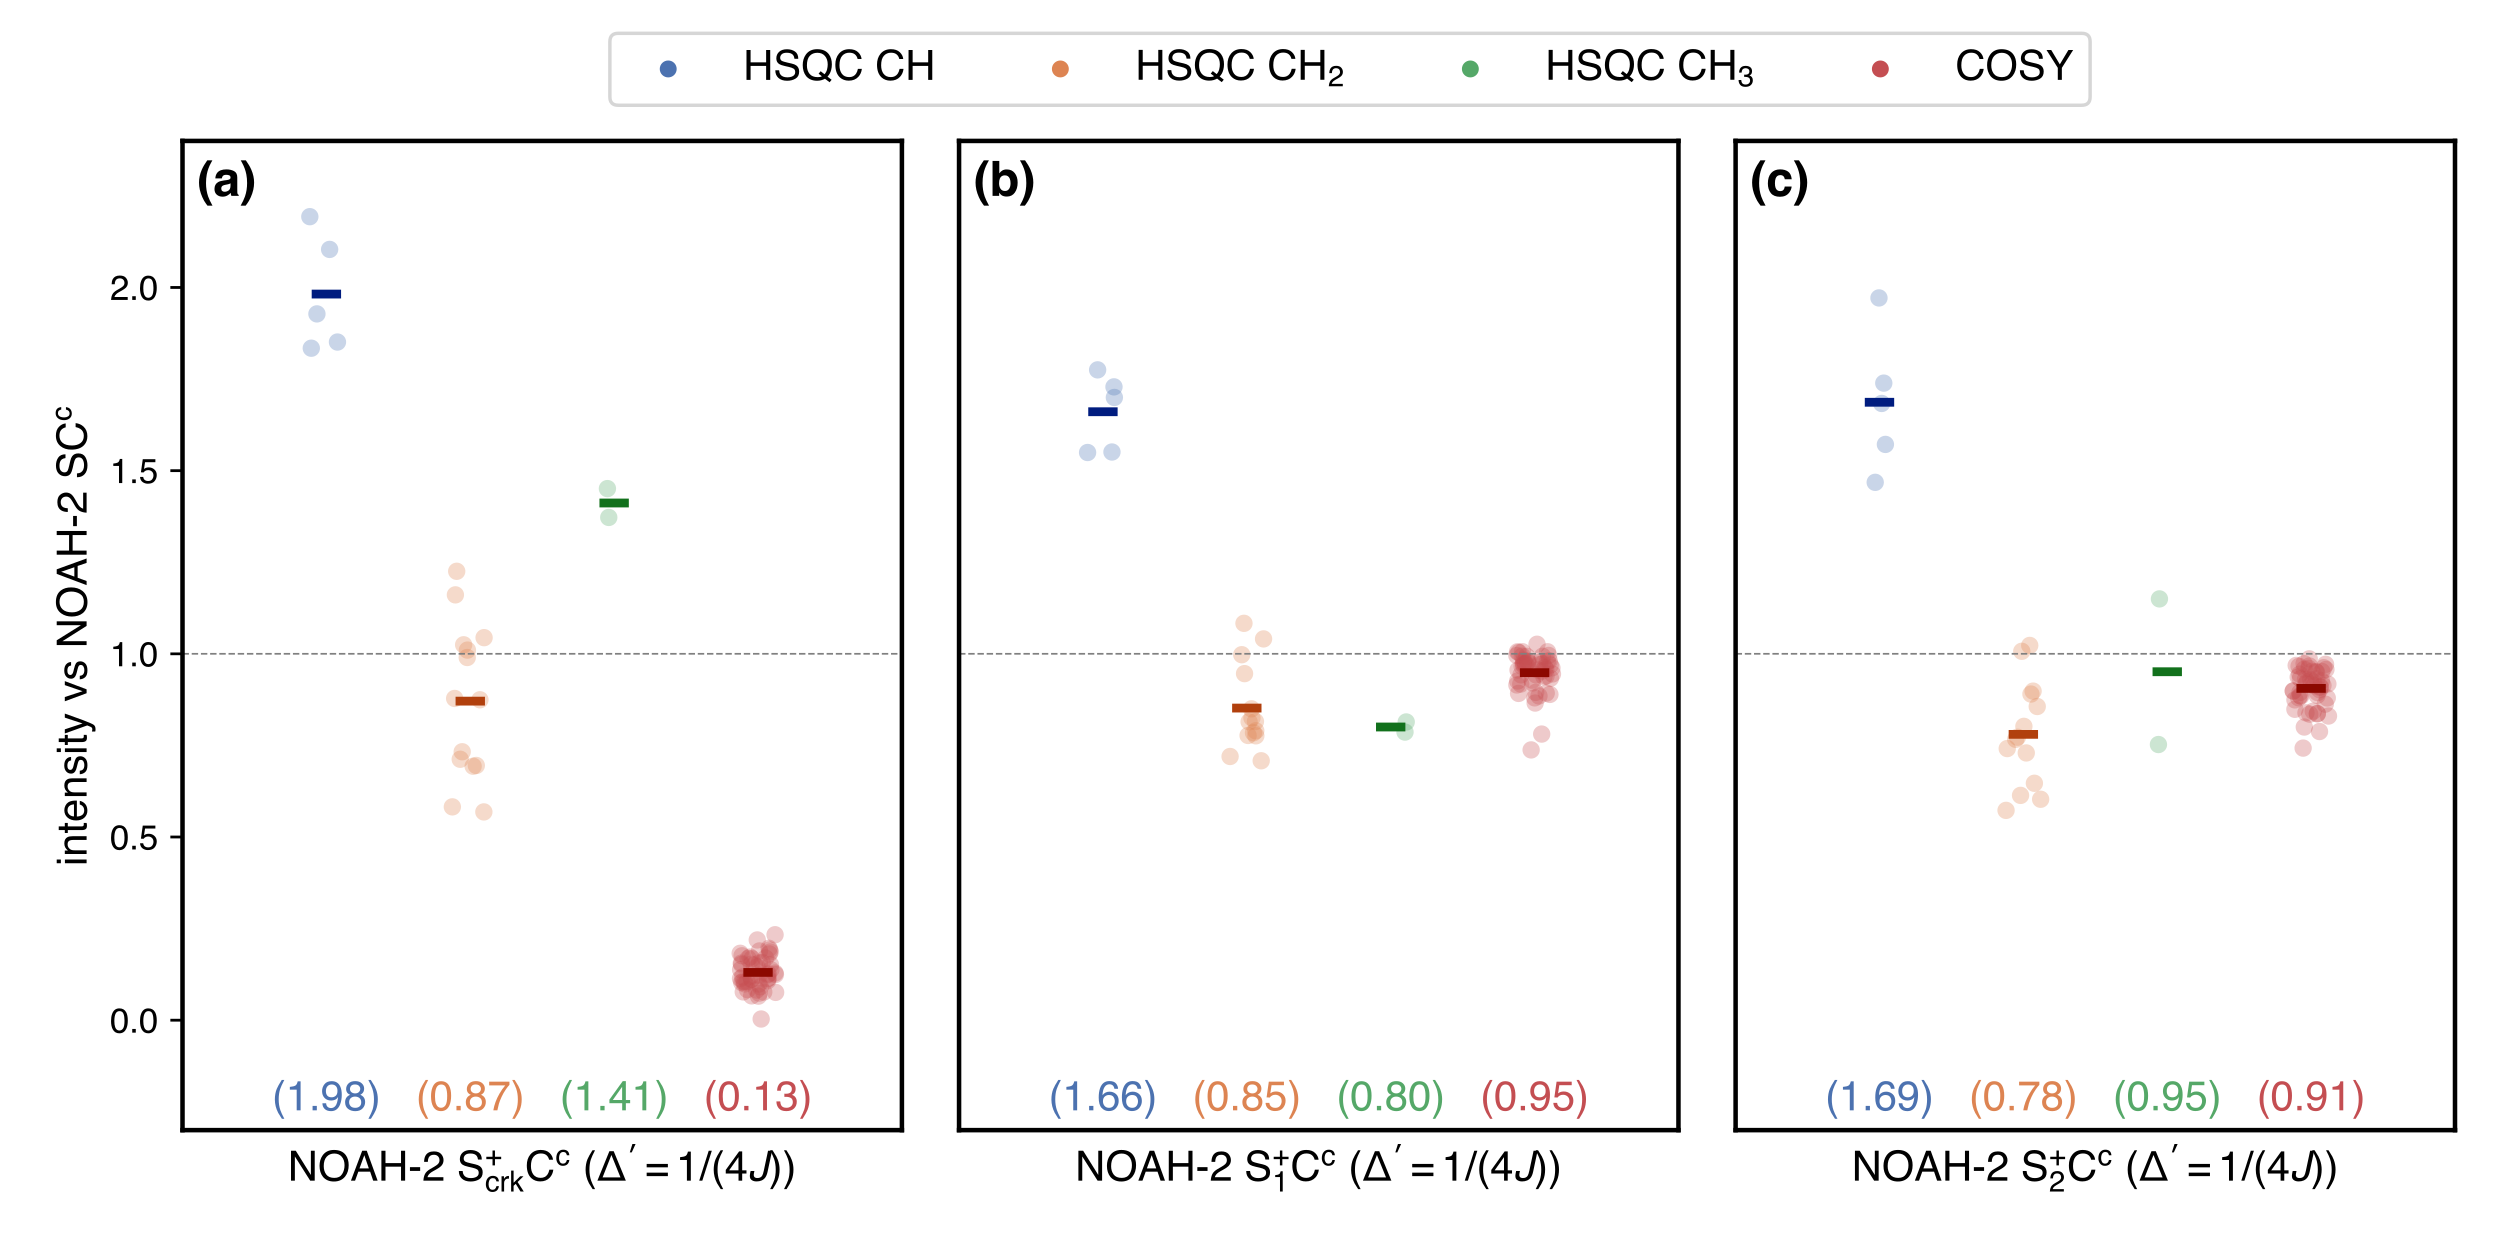 <?xml version="1.0" encoding="utf-8" standalone="no"?>
<!DOCTYPE svg PUBLIC "-//W3C//DTD SVG 1.1//EN"
  "http://www.w3.org/Graphics/SVG/1.1/DTD/svg11.dtd">
<!-- Created with matplotlib (https://matplotlib.org/) -->
<svg height="360pt" version="1.1" viewBox="0 0 720 360" width="720pt" xmlns="http://www.w3.org/2000/svg" xmlns:xlink="http://www.w3.org/1999/xlink">
 <defs>
  <style type="text/css">*{stroke-linecap:butt;stroke-linejoin:round;}</style>
 </defs>
 <g id="figure_1">
  <g id="patch_1">
   <path d="M 0 360 
L 720 360 
L 720 0 
L 0 0 
z
" style="fill:#ffffff;"/>
  </g>
  <g id="axes_1">
   <g id="patch_2">
    <path d="M 52.562 325.472 
L 259.748 325.472 
L 259.748 40.584 
L 52.562 40.584 
z
" style="fill:#ffffff;"/>
   </g>
   <g id="PathCollection_1">
    <defs>
     <path d="M 0 2.5 
C 0.663 2.5 1.299 2.237 1.768 1.768 
C 2.237 1.299 2.5 0.663 2.5 -0 
C 2.5 -0.663 2.237 -1.299 1.768 -1.768 
C 1.299 -2.237 0.663 -2.5 0 -2.5 
C -0.663 -2.5 -1.299 -2.237 -1.768 -1.768 
C -2.237 -1.299 -2.5 -0.663 -2.5 0 
C -2.5 0.663 -2.237 1.299 -1.768 1.768 
C -1.299 2.237 -0.663 2.5 0 2.5 
z
" id="C0_0_f426921833"/>
    </defs>
    <g clip-path="url(#pac4636e987)">
     <use style="fill:#4c72b0;fill-opacity:0.3;" x="89.228" xlink:href="#C0_0_f426921833" y="62.403"/>
    </g>
    <g clip-path="url(#pac4636e987)">
     <use style="fill:#4c72b0;fill-opacity:0.3;" x="97.189" xlink:href="#C0_0_f426921833" y="98.507"/>
    </g>
    <g clip-path="url(#pac4636e987)">
     <use style="fill:#4c72b0;fill-opacity:0.3;" x="91.275" xlink:href="#C0_0_f426921833" y="90.401"/>
    </g>
    <g clip-path="url(#pac4636e987)">
     <use style="fill:#4c72b0;fill-opacity:0.3;" x="94.934" xlink:href="#C0_0_f426921833" y="71.831"/>
    </g>
    <g clip-path="url(#pac4636e987)">
     <use style="fill:#4c72b0;fill-opacity:0.3;" x="89.654" xlink:href="#C0_0_f426921833" y="100.285"/>
    </g>
   </g>
   <g id="PathCollection_2">
    <defs>
     <path d="M 0 2.5 
C 0.663 2.5 1.299 2.237 1.768 1.768 
C 2.237 1.299 2.5 0.663 2.5 -0 
C 2.5 -0.663 2.237 -1.299 1.768 -1.768 
C 1.299 -2.237 0.663 -2.5 0 -2.5 
C -0.663 -2.5 -1.299 -2.237 -1.768 -1.768 
C -2.237 -1.299 -2.5 -0.663 -2.5 0 
C -2.5 0.663 -2.237 1.299 -1.768 1.768 
C -1.299 2.237 -0.663 2.5 0 2.5 
z
" id="C1_0_6d09479698"/>
    </defs>
    <g clip-path="url(#pac4636e987)">
     <use style="fill:#dd8452;fill-opacity:0.3;" x="136.265" xlink:href="#C1_0_6d09479698" y="220.673"/>
    </g>
    <g clip-path="url(#pac4636e987)">
     <use style="fill:#dd8452;fill-opacity:0.3;" x="132.546" xlink:href="#C1_0_6d09479698" y="218.667"/>
    </g>
    <g clip-path="url(#pac4636e987)">
     <use style="fill:#dd8452;fill-opacity:0.3;" x="130.276" xlink:href="#C1_0_6d09479698" y="232.379"/>
    </g>
    <g clip-path="url(#pac4636e987)">
     <use style="fill:#dd8452;fill-opacity:0.3;" x="139.351" xlink:href="#C1_0_6d09479698" y="233.833"/>
    </g>
    <g clip-path="url(#pac4636e987)">
     <use style="fill:#dd8452;fill-opacity:0.3;" x="133.113" xlink:href="#C1_0_6d09479698" y="216.51"/>
    </g>
    <g clip-path="url(#pac4636e987)">
     <use style="fill:#dd8452;fill-opacity:0.3;" x="137.18" xlink:href="#C1_0_6d09479698" y="220.456"/>
    </g>
    <g clip-path="url(#pac4636e987)">
     <use style="fill:#dd8452;fill-opacity:0.3;" x="130.94" xlink:href="#C1_0_6d09479698" y="201.156"/>
    </g>
    <g clip-path="url(#pac4636e987)">
     <use style="fill:#dd8452;fill-opacity:0.3;" x="138.221" xlink:href="#C1_0_6d09479698" y="201.537"/>
    </g>
    <g clip-path="url(#pac4636e987)">
     <use style="fill:#dd8452;fill-opacity:0.3;" x="134.618" xlink:href="#C1_0_6d09479698" y="187.231"/>
    </g>
    <g clip-path="url(#pac4636e987)">
     <use style="fill:#dd8452;fill-opacity:0.3;" x="134.562" xlink:href="#C1_0_6d09479698" y="189.362"/>
    </g>
    <g clip-path="url(#pac4636e987)">
     <use style="fill:#dd8452;fill-opacity:0.3;" x="131.532" xlink:href="#C1_0_6d09479698" y="164.532"/>
    </g>
    <g clip-path="url(#pac4636e987)">
     <use style="fill:#dd8452;fill-opacity:0.3;" x="131.156" xlink:href="#C1_0_6d09479698" y="171.322"/>
    </g>
    <g clip-path="url(#pac4636e987)">
     <use style="fill:#dd8452;fill-opacity:0.3;" x="139.418" xlink:href="#C1_0_6d09479698" y="183.644"/>
    </g>
    <g clip-path="url(#pac4636e987)">
     <use style="fill:#dd8452;fill-opacity:0.3;" x="133.531" xlink:href="#C1_0_6d09479698" y="185.699"/>
    </g>
   </g>
   <g id="PathCollection_3">
    <defs>
     <path d="M 0 2.5 
C 0.663 2.5 1.299 2.237 1.768 1.768 
C 2.237 1.299 2.5 0.663 2.5 -0 
C 2.5 -0.663 2.237 -1.299 1.768 -1.768 
C 1.299 -2.237 0.663 -2.5 0 -2.5 
C -0.663 -2.5 -1.299 -2.237 -1.768 -1.768 
C -2.237 -1.299 -2.5 -0.663 -2.5 0 
C -2.5 0.663 -2.237 1.299 -1.768 1.768 
C -1.299 2.237 -0.663 2.5 0 2.5 
z
" id="C2_0_5716b04c00"/>
    </defs>
    <g clip-path="url(#pac4636e987)">
     <use style="fill:#55a868;fill-opacity:0.3;" x="174.937" xlink:href="#C2_0_5716b04c00" y="140.717"/>
    </g>
    <g clip-path="url(#pac4636e987)">
     <use style="fill:#55a868;fill-opacity:0.3;" x="175.327" xlink:href="#C2_0_5716b04c00" y="149.019"/>
    </g>
   </g>
   <g id="PathCollection_4">
    <defs>
     <path d="M 0 2.5 
C 0.663 2.5 1.299 2.237 1.768 1.768 
C 2.237 1.299 2.5 0.663 2.5 -0 
C 2.5 -0.663 2.237 -1.299 1.768 -1.768 
C 1.299 -2.237 0.663 -2.5 0 -2.5 
C -0.663 -2.5 -1.299 -2.237 -1.768 -1.768 
C -2.237 -1.299 -2.5 -0.663 -2.5 0 
C -2.5 0.663 -2.237 1.299 -1.768 1.768 
C -1.299 2.237 -0.663 2.5 0 2.5 
z
" id="C3_0_ea714d1788"/>
    </defs>
    <g clip-path="url(#pac4636e987)">
     <use style="fill:#c44e52;fill-opacity:0.3;" x="216.447" xlink:href="#C3_0_ea714d1788" y="282.116"/>
    </g>
    <g clip-path="url(#pac4636e987)">
     <use style="fill:#c44e52;fill-opacity:0.3;" x="213.871" xlink:href="#C3_0_ea714d1788" y="281.349"/>
    </g>
    <g clip-path="url(#pac4636e987)">
     <use style="fill:#c44e52;fill-opacity:0.3;" x="217.903" xlink:href="#C3_0_ea714d1788" y="285.121"/>
    </g>
    <g clip-path="url(#pac4636e987)">
     <use style="fill:#c44e52;fill-opacity:0.3;" x="221.258" xlink:href="#C3_0_ea714d1788" y="280.485"/>
    </g>
    <g clip-path="url(#pac4636e987)">
     <use style="fill:#c44e52;fill-opacity:0.3;" x="213.557" xlink:href="#C3_0_ea714d1788" y="277.738"/>
    </g>
    <g clip-path="url(#pac4636e987)">
     <use style="fill:#c44e52;fill-opacity:0.3;" x="221.07" xlink:href="#C3_0_ea714d1788" y="280.751"/>
    </g>
    <g clip-path="url(#pac4636e987)">
     <use style="fill:#c44e52;fill-opacity:0.3;" x="218.638" xlink:href="#C3_0_ea714d1788" y="286.015"/>
    </g>
    <g clip-path="url(#pac4636e987)">
     <use style="fill:#c44e52;fill-opacity:0.3;" x="221.456" xlink:href="#C3_0_ea714d1788" y="273.106"/>
    </g>
    <g clip-path="url(#pac4636e987)">
     <use style="fill:#c44e52;fill-opacity:0.3;" x="218.049" xlink:href="#C3_0_ea714d1788" y="278.469"/>
    </g>
    <g clip-path="url(#pac4636e987)">
     <use style="fill:#c44e52;fill-opacity:0.3;" x="214.009" xlink:href="#C3_0_ea714d1788" y="282.593"/>
    </g>
    <g clip-path="url(#pac4636e987)">
     <use style="fill:#c44e52;fill-opacity:0.3;" x="217.237" xlink:href="#C3_0_ea714d1788" y="277.905"/>
    </g>
    <g clip-path="url(#pac4636e987)">
     <use style="fill:#c44e52;fill-opacity:0.3;" x="219.521" xlink:href="#C3_0_ea714d1788" y="277.236"/>
    </g>
    <g clip-path="url(#pac4636e987)">
     <use style="fill:#c44e52;fill-opacity:0.3;" x="221.665" xlink:href="#C3_0_ea714d1788" y="273.586"/>
    </g>
    <g clip-path="url(#pac4636e987)">
     <use style="fill:#c44e52;fill-opacity:0.3;" x="214.401" xlink:href="#C3_0_ea714d1788" y="282.807"/>
    </g>
    <g clip-path="url(#pac4636e987)">
     <use style="fill:#c44e52;fill-opacity:0.3;" x="214.055" xlink:href="#C3_0_ea714d1788" y="285.67"/>
    </g>
    <g clip-path="url(#pac4636e987)">
     <use style="fill:#c44e52;fill-opacity:0.3;" x="218.719" xlink:href="#C3_0_ea714d1788" y="273.871"/>
    </g>
    <g clip-path="url(#pac4636e987)">
     <use style="fill:#c44e52;fill-opacity:0.3;" x="216.37" xlink:href="#C3_0_ea714d1788" y="277.698"/>
    </g>
    <g clip-path="url(#pac4636e987)">
     <use style="fill:#c44e52;fill-opacity:0.3;" x="221.886" xlink:href="#C3_0_ea714d1788" y="277.799"/>
    </g>
    <g clip-path="url(#pac4636e987)">
     <use style="fill:#c44e52;fill-opacity:0.3;" x="221.112" xlink:href="#C3_0_ea714d1788" y="281.947"/>
    </g>
    <g clip-path="url(#pac4636e987)">
     <use style="fill:#c44e52;fill-opacity:0.3;" x="222.013" xlink:href="#C3_0_ea714d1788" y="279.272"/>
    </g>
    <g clip-path="url(#pac4636e987)">
     <use style="fill:#c44e52;fill-opacity:0.3;" x="218.539" xlink:href="#C3_0_ea714d1788" y="283.402"/>
    </g>
    <g clip-path="url(#pac4636e987)">
     <use style="fill:#c44e52;fill-opacity:0.3;" x="218.976" xlink:href="#C3_0_ea714d1788" y="284.197"/>
    </g>
    <g clip-path="url(#pac4636e987)">
     <use style="fill:#c44e52;fill-opacity:0.3;" x="216.588" xlink:href="#C3_0_ea714d1788" y="276.093"/>
    </g>
    <g clip-path="url(#pac4636e987)">
     <use style="fill:#c44e52;fill-opacity:0.3;" x="215.261" xlink:href="#C3_0_ea714d1788" y="285.012"/>
    </g>
    <g clip-path="url(#pac4636e987)">
     <use style="fill:#c44e52;fill-opacity:0.3;" x="221.184" xlink:href="#C3_0_ea714d1788" y="281.726"/>
    </g>
    <g clip-path="url(#pac4636e987)">
     <use style="fill:#c44e52;fill-opacity:0.3;" x="218.422" xlink:href="#C3_0_ea714d1788" y="286.889"/>
    </g>
    <g clip-path="url(#pac4636e987)">
     <use style="fill:#c44e52;fill-opacity:0.3;" x="218.723" xlink:href="#C3_0_ea714d1788" y="277.279"/>
    </g>
    <g clip-path="url(#pac4636e987)">
     <use style="fill:#c44e52;fill-opacity:0.3;" x="213.497" xlink:href="#C3_0_ea714d1788" y="277.381"/>
    </g>
    <g clip-path="url(#pac4636e987)">
     <use style="fill:#c44e52;fill-opacity:0.3;" x="216.476" xlink:href="#C3_0_ea714d1788" y="286.816"/>
    </g>
    <g clip-path="url(#pac4636e987)">
     <use style="fill:#c44e52;fill-opacity:0.3;" x="213.608" xlink:href="#C3_0_ea714d1788" y="282.955"/>
    </g>
    <g clip-path="url(#pac4636e987)">
     <use style="fill:#c44e52;fill-opacity:0.3;" x="213.294" xlink:href="#C3_0_ea714d1788" y="279.271"/>
    </g>
    <g clip-path="url(#pac4636e987)">
     <use style="fill:#c44e52;fill-opacity:0.3;" x="216.174" xlink:href="#C3_0_ea714d1788" y="281.162"/>
    </g>
    <g clip-path="url(#pac4636e987)">
     <use style="fill:#c44e52;fill-opacity:0.3;" x="223.215" xlink:href="#C3_0_ea714d1788" y="280.237"/>
    </g>
    <g clip-path="url(#pac4636e987)">
     <use style="fill:#c44e52;fill-opacity:0.3;" x="220.489" xlink:href="#C3_0_ea714d1788" y="275.929"/>
    </g>
    <g clip-path="url(#pac4636e987)">
     <use style="fill:#c44e52;fill-opacity:0.3;" x="215.465" xlink:href="#C3_0_ea714d1788" y="276.04"/>
    </g>
    <g clip-path="url(#pac4636e987)">
     <use style="fill:#c44e52;fill-opacity:0.3;" x="216.436" xlink:href="#C3_0_ea714d1788" y="281.988"/>
    </g>
    <g clip-path="url(#pac4636e987)">
     <use style="fill:#c44e52;fill-opacity:0.3;" x="223.328" xlink:href="#C3_0_ea714d1788" y="280.657"/>
    </g>
    <g clip-path="url(#pac4636e987)">
     <use style="fill:#c44e52;fill-opacity:0.3;" x="215.158" xlink:href="#C3_0_ea714d1788" y="282.727"/>
    </g>
    <g clip-path="url(#pac4636e987)">
     <use style="fill:#c44e52;fill-opacity:0.3;" x="213.268" xlink:href="#C3_0_ea714d1788" y="281.831"/>
    </g>
    <g clip-path="url(#pac4636e987)">
     <use style="fill:#c44e52;fill-opacity:0.3;" x="223.383" xlink:href="#C3_0_ea714d1788" y="285.809"/>
    </g>
    <g clip-path="url(#pac4636e987)">
     <use style="fill:#c44e52;fill-opacity:0.3;" x="218.589" xlink:href="#C3_0_ea714d1788" y="280.908"/>
    </g>
    <g clip-path="url(#pac4636e987)">
     <use style="fill:#c44e52;fill-opacity:0.3;" x="221.822" xlink:href="#C3_0_ea714d1788" y="274.18"/>
    </g>
    <g clip-path="url(#pac4636e987)">
     <use style="fill:#c44e52;fill-opacity:0.3;" x="214.513" xlink:href="#C3_0_ea714d1788" y="283.371"/>
    </g>
    <g clip-path="url(#pac4636e987)">
     <use style="fill:#c44e52;fill-opacity:0.3;" x="216.011" xlink:href="#C3_0_ea714d1788" y="275.628"/>
    </g>
    <g clip-path="url(#pac4636e987)">
     <use style="fill:#c44e52;fill-opacity:0.3;" x="213.177" xlink:href="#C3_0_ea714d1788" y="274.548"/>
    </g>
    <g clip-path="url(#pac4636e987)">
     <use style="fill:#c44e52;fill-opacity:0.3;" x="219.217" xlink:href="#C3_0_ea714d1788" y="293.474"/>
    </g>
    <g clip-path="url(#pac4636e987)">
     <use style="fill:#c44e52;fill-opacity:0.3;" x="219.962" xlink:href="#C3_0_ea714d1788" y="285.707"/>
    </g>
    <g clip-path="url(#pac4636e987)">
     <use style="fill:#c44e52;fill-opacity:0.3;" x="221.549" xlink:href="#C3_0_ea714d1788" y="274.729"/>
    </g>
    <g clip-path="url(#pac4636e987)">
     <use style="fill:#c44e52;fill-opacity:0.3;" x="218.091" xlink:href="#C3_0_ea714d1788" y="270.709"/>
    </g>
    <g clip-path="url(#pac4636e987)">
     <use style="fill:#c44e52;fill-opacity:0.3;" x="213.711" xlink:href="#C3_0_ea714d1788" y="275.265"/>
    </g>
    <g clip-path="url(#pac4636e987)">
     <use style="fill:#c44e52;fill-opacity:0.3;" x="221.099" xlink:href="#C3_0_ea714d1788" y="282.443"/>
    </g>
    <g clip-path="url(#pac4636e987)">
     <use style="fill:#c44e52;fill-opacity:0.3;" x="223.22" xlink:href="#C3_0_ea714d1788" y="269.204"/>
    </g>
   </g>
   <g id="PathCollection_5"/>
   <g id="PathCollection_6"/>
   <g id="PathCollection_7"/>
   <g id="PathCollection_8"/>
   <g id="PathCollection_9">
    <defs>
     <path d="M 4.23 0 
L -4.23 -0 
" id="mbd618d597e" style="stroke:#001c7f;stroke-width:2.531;"/>
    </defs>
    <g clip-path="url(#pac4636e987)">
     <use style="fill:#001c7f;stroke:#001c7f;stroke-width:2.531;" x="93.999" xlink:href="#mbd618d597e" y="84.686"/>
    </g>
   </g>
   <g id="matplotlib.axis_1">
    <g id="text_1">
     <!-- NOAH-2 $\rm S^{+}_{crk}C^{c}$ ($\Delta' = 1/(4J)$) -->
     <g transform="translate(82.895 340.032)scale(0.12 -0.12)">
      <defs>
       <path d="M 7.625 71.734 
L 19.094 71.734 
L 55.328 13.625 
L 55.328 71.734 
L 64.547 71.734 
L 64.547 0 
L 53.656 0 
L 16.891 58.062 
L 16.891 0 
L 7.625 0 
z
M 35.453 71.734 
z
" id="Helvetica-78"/>
       <path d="M 38.578 73.688 
Q 57.562 73.688 66.703 61.469 
Q 73.828 51.953 73.828 37.109 
Q 73.828 21.047 65.672 10.406 
Q 56.109 -2.094 38.375 -2.094 
Q 21.828 -2.094 12.359 8.844 
Q 3.906 19.391 3.906 35.5 
Q 3.906 50.047 11.141 60.406 
Q 20.406 73.688 38.578 73.688 
z
M 39.547 6.594 
Q 52.391 6.594 58.125 15.797 
Q 63.875 25 63.875 36.969 
Q 63.875 49.609 57.25 57.328 
Q 50.641 65.047 39.156 65.047 
Q 28.031 65.047 21 57.391 
Q 13.969 49.75 13.969 34.859 
Q 13.969 22.953 20 14.766 
Q 26.031 6.594 39.547 6.594 
z
M 38.875 73.688 
z
" id="Helvetica-79"/>
       <path d="M 44.438 29.391 
L 33.547 61.078 
L 21.969 29.391 
z
M 28.469 71.734 
L 39.453 71.734 
L 65.484 0 
L 54.828 0 
L 47.562 21.484 
L 19.188 21.484 
L 11.422 0 
L 1.469 0 
z
" id="Helvetica-65"/>
       <path d="M 7.859 71.734 
L 17.672 71.734 
L 17.672 42.094 
L 54.984 42.094 
L 54.984 71.734 
L 64.797 71.734 
L 64.797 0 
L 54.984 0 
L 54.984 33.547 
L 17.672 33.547 
L 17.672 0 
L 7.859 0 
z
" id="Helvetica-72"/>
       <path d="M 4.156 32.375 
L 28.656 32.375 
L 28.656 23.344 
L 4.156 23.344 
z
" id="Helvetica-45"/>
       <path d="M 3.125 0 
Q 3.609 9.031 6.859 15.719 
Q 10.109 22.406 19.531 27.875 
L 28.906 33.297 
Q 35.203 36.969 37.75 39.547 
Q 41.75 43.609 41.75 48.828 
Q 41.75 54.938 38.078 58.516 
Q 34.422 62.109 28.328 62.109 
Q 19.281 62.109 15.828 55.281 
Q 13.969 51.609 13.766 45.125 
L 4.828 45.125 
Q 4.984 54.25 8.203 60.016 
Q 13.922 70.172 28.375 70.172 
Q 40.375 70.172 45.922 63.672 
Q 51.469 57.172 51.469 49.219 
Q 51.469 40.828 45.562 34.859 
Q 42.141 31.391 33.297 26.469 
L 26.609 22.75 
Q 21.828 20.125 19.094 17.719 
Q 14.203 13.484 12.938 8.297 
L 51.125 8.297 
L 51.125 0 
L 3.125 0 
z
" id="Helvetica-50"/>
       <path id="Helvetica-32"/>
       <path d="M 13.969 23.141 
Q 14.312 17.047 16.844 13.234 
Q 21.688 6.109 33.891 6.109 
Q 39.359 6.109 43.844 7.672 
Q 52.547 10.688 52.547 18.5 
Q 52.547 24.359 48.875 26.859 
Q 45.172 29.297 37.25 31.109 
L 27.547 33.297 
Q 18.016 35.453 14.062 38.031 
Q 7.234 42.531 7.234 51.469 
Q 7.234 61.141 13.922 67.328 
Q 20.609 73.531 32.859 73.531 
Q 44.141 73.531 52.016 68.078 
Q 59.906 62.641 59.906 50.688 
L 50.781 50.688 
Q 50.047 56.453 47.656 59.516 
Q 43.219 65.141 32.562 65.141 
Q 23.969 65.141 20.203 61.516 
Q 16.453 57.906 16.453 53.125 
Q 16.453 47.859 20.844 45.406 
Q 23.734 43.844 33.891 41.5 
L 43.953 39.203 
Q 51.219 37.547 55.172 34.672 
Q 62.016 29.641 62.016 20.062 
Q 62.016 8.156 53.344 3.031 
Q 44.672 -2.094 33.203 -2.094 
Q 19.828 -2.094 12.25 4.734 
Q 4.688 11.531 4.828 23.141 
z
M 33.594 73.688 
z
" id="Helvetica-83"/>
       <path d="M 4.5 21.391 
L 4.5 29.594 
L 25.781 29.594 
L 25.781 51.031 
L 34.125 51.031 
L 34.125 29.594 
L 55.422 29.594 
L 55.422 21.391 
L 34.125 21.391 
L 34.125 0 
L 25.781 0 
L 25.781 21.391 
z
" id="Helvetica-43"/>
       <path d="M 26.609 53.812 
Q 35.453 53.812 40.984 49.516 
Q 46.531 45.219 47.656 34.719 
L 39.109 34.719 
Q 38.328 39.547 35.547 42.75 
Q 32.766 45.953 26.609 45.953 
Q 18.219 45.953 14.594 37.75 
Q 12.25 32.422 12.25 24.609 
Q 12.25 16.75 15.562 11.375 
Q 18.891 6 26.031 6 
Q 31.5 6 34.688 9.344 
Q 37.891 12.703 39.109 18.5 
L 47.656 18.5 
Q 46.188 8.109 40.328 3.297 
Q 34.469 -1.516 25.344 -1.516 
Q 15.094 -1.516 8.984 5.984 
Q 2.875 13.484 2.875 24.703 
Q 2.875 38.484 9.562 46.141 
Q 16.266 53.812 26.609 53.812 
z
M 25.25 53.562 
z
" id="Helvetica-99"/>
       <path d="M 6.688 52.297 
L 15.047 52.297 
L 15.047 43.266 
Q 16.062 45.906 20.062 49.688 
Q 24.078 53.469 29.297 53.469 
Q 29.547 53.469 30.125 53.422 
Q 30.719 53.375 32.125 53.219 
L 32.125 43.953 
Q 31.344 44.094 30.688 44.141 
Q 30.031 44.188 29.25 44.188 
Q 22.609 44.188 19.047 39.906 
Q 15.484 35.641 15.484 30.078 
L 15.484 0 
L 6.688 0 
z
" id="Helvetica-114"/>
       <path d="M 6.25 71.734 
L 14.703 71.734 
L 14.703 30.078 
L 37.25 52.297 
L 48.484 52.297 
L 28.469 32.719 
L 49.609 0 
L 38.375 0 
L 22.078 26.375 
L 14.703 19.625 
L 14.703 0 
L 6.25 0 
z
" id="Helvetica-107"/>
       <path d="M 37.844 73.688 
Q 51.469 73.688 58.984 66.5 
Q 66.5 59.328 67.328 50.203 
L 57.859 50.203 
Q 56.25 57.125 51.438 61.172 
Q 46.625 65.234 37.938 65.234 
Q 27.344 65.234 20.828 57.781 
Q 14.312 50.344 14.312 34.969 
Q 14.312 22.359 20.188 14.516 
Q 26.078 6.688 37.75 6.688 
Q 48.484 6.688 54.109 14.938 
Q 57.078 19.281 58.547 26.375 
L 68.016 26.375 
Q 66.75 15.047 59.625 7.375 
Q 51.078 -1.859 36.578 -1.859 
Q 24.078 -1.859 15.578 5.719 
Q 4.391 15.719 4.391 36.625 
Q 4.391 52.484 12.797 62.641 
Q 21.875 73.688 37.844 73.688 
z
M 35.891 73.688 
z
" id="Helvetica-67"/>
       <path d="M 29.594 72.906 
Q 21.922 58.016 19.625 50.984 
Q 16.156 40.281 16.156 26.266 
Q 16.156 12.109 20.125 0.391 
Q 22.562 -6.844 29.734 -20.406 
L 23.828 -20.406 
Q 16.703 -9.281 14.984 -6.203 
Q 13.281 -3.125 11.281 2.156 
Q 8.547 9.375 7.469 17.578 
Q 6.938 21.828 6.938 25.688 
Q 6.938 40.141 11.469 51.422 
Q 14.359 58.594 23.484 72.906 
z
" id="Helvetica-40"/>
       <path d="M 14.406 7.812 
L 57.375 7.812 
L 35.594 61.578 
z
M 30.719 70.609 
L 41.109 70.609 
L 70.219 0 
L 2 0 
z
" id="Helvetica-916"/>
       <path d="M 29.203 73.344 
L 16.156 44.578 
L 9.422 44.578 
L 18.359 73.344 
z
" id="Helvetica-8242"/>
       <path d="M 55.422 40.141 
L 55.422 31.938 
L 4.5 31.938 
L 4.5 40.141 
z
M 55.422 19.188 
L 55.422 10.844 
L 4.5 10.844 
L 4.5 19.188 
z
" id="Helvetica-61"/>
       <path d="M 9.578 49.516 
L 9.578 56.25 
Q 19.094 57.172 22.844 59.344 
Q 26.609 61.531 28.469 69.625 
L 35.406 69.625 
L 35.406 0 
L 26.031 0 
L 26.031 49.516 
z
" id="Helvetica-49"/>
       <path d="M 22.75 71.734 
L 30.172 71.734 
L 7.422 0 
L 0 0 
z
" id="Helvetica-47"/>
       <path d="M 33.062 24.75 
L 33.062 56.453 
L 10.641 24.75 
z
M 33.203 0 
L 33.203 17.094 
L 2.547 17.094 
L 2.547 25.688 
L 34.578 70.125 
L 42 70.125 
L 42 24.75 
L 52.297 24.75 
L 52.297 17.094 
L 42 17.094 
L 42 0 
z
" id="Helvetica-52"/>
       <path d="M 47.359 21.391 
Q 45.406 12.312 41.656 7.281 
Q 34.719 -1.906 20.75 -1.906 
Q 12.703 -1.906 7.906 2.469 
Q 3.125 6.844 5.516 18.016 
L 6.594 23.141 
L 15.719 23.141 
L 14.656 18.016 
Q 13.375 12.156 15.375 9.203 
Q 17.391 6.25 22.906 6.25 
Q 30.672 6.25 34.188 11.578 
Q 36.328 14.844 38.281 23.922 
L 48.438 71.734 
L 58.062 71.734 
z
" id="Helvetica-Oblique-74"/>
       <path d="M 3.469 -20.406 
Q 11.234 -5.281 13.484 1.656 
Q 16.891 12.156 16.891 26.266 
Q 16.891 40.375 12.938 52.094 
Q 10.5 59.328 3.328 72.906 
L 9.234 72.906 
Q 16.75 60.891 18.328 58.078 
Q 19.922 55.281 21.781 50.344 
Q 24.125 44.234 25.125 38.281 
Q 26.125 32.328 26.125 26.812 
Q 26.125 12.359 21.531 1.031 
Q 18.656 -6.25 9.578 -20.406 
z
" id="Helvetica-41"/>
      </defs>
      <use transform="translate(0 0.052)" xlink:href="#Helvetica-78"/>
      <use transform="translate(72.217 0.052)" xlink:href="#Helvetica-79"/>
      <use transform="translate(150 0.052)" xlink:href="#Helvetica-65"/>
      <use transform="translate(216.699 0.052)" xlink:href="#Helvetica-72"/>
      <use transform="translate(288.916 0.052)" xlink:href="#Helvetica-45"/>
      <use transform="translate(322.217 0.052)" xlink:href="#Helvetica-50"/>
      <use transform="translate(377.832 0.052)" xlink:href="#Helvetica-32"/>
      <use transform="translate(405.615 0.052)" xlink:href="#Helvetica-83"/>
      <use transform="translate(473.23 36.659)scale(0.7)" xlink:href="#Helvetica-43"/>
      <use transform="translate(473.23 -26.097)scale(0.7)" xlink:href="#Helvetica-99"/>
      <use transform="translate(508.23 -26.097)scale(0.7)" xlink:href="#Helvetica-114"/>
      <use transform="translate(531.54 -26.097)scale(0.7)" xlink:href="#Helvetica-107"/>
      <use transform="translate(569.155 0.052)" xlink:href="#Helvetica-67"/>
      <use transform="translate(642.287 36.659)scale(0.7)" xlink:href="#Helvetica-99"/>
      <use transform="translate(679.902 0.052)" xlink:href="#Helvetica-32"/>
      <use transform="translate(707.685 0.052)" xlink:href="#Helvetica-40"/>
      <use transform="translate(740.986 0.052)" xlink:href="#Helvetica-916"/>
      <use transform="translate(814.118 36.659)scale(0.7)" xlink:href="#Helvetica-8242"/>
      <use transform="translate(856.703 0.052)" xlink:href="#Helvetica-61"/>
      <use transform="translate(931.762 0.052)" xlink:href="#Helvetica-49"/>
      <use transform="translate(987.377 0.052)" xlink:href="#Helvetica-47"/>
      <use transform="translate(1015.16 0.052)" xlink:href="#Helvetica-40"/>
      <use transform="translate(1048.461 0.052)" xlink:href="#Helvetica-52"/>
      <use transform="translate(1104.076 0.052)" xlink:href="#Helvetica-Oblique-74"/>
      <use transform="translate(1154.076 0.052)" xlink:href="#Helvetica-41"/>
      <use transform="translate(1187.377 0.052)" xlink:href="#Helvetica-41"/>
     </g>
    </g>
   </g>
   <g id="matplotlib.axis_2">
    <g id="ytick_1">
     <g id="line2d_1">
      <defs>
       <path d="M 0 0 
L -3.5 0 
" id="m450c6528b6" style="stroke:#000000;stroke-width:0.8;"/>
      </defs>
      <g>
       <use style="stroke:#000000;stroke-width:0.8;" x="52.562" xlink:href="#m450c6528b6" y="293.818"/>
      </g>
     </g>
     <g id="text_2">
      <!-- 0.0 -->
      <g transform="translate(31.668 297.403)scale(0.1 -0.1)">
       <defs>
        <path d="M 27.047 69.922 
Q 40.625 69.922 46.688 58.734 
Q 51.375 50.094 51.375 35.062 
Q 51.375 20.797 47.125 11.469 
Q 40.969 -1.906 27 -1.906 
Q 14.406 -1.906 8.25 9.031 
Q 3.125 18.172 3.125 33.547 
Q 3.125 45.453 6.203 54 
Q 11.969 69.922 27.047 69.922 
z
M 26.953 6.109 
Q 33.797 6.109 37.844 12.156 
Q 41.891 18.219 41.891 34.719 
Q 41.891 46.625 38.953 54.312 
Q 36.031 62.016 27.594 62.016 
Q 19.828 62.016 16.234 54.703 
Q 12.641 47.406 12.641 33.203 
Q 12.641 22.516 14.938 16.016 
Q 18.453 6.109 26.953 6.109 
z
" id="Helvetica-48"/>
        <path d="M 8.547 10.641 
L 18.75 10.641 
L 18.75 0 
L 8.547 0 
z
" id="Helvetica-46"/>
       </defs>
       <use xlink:href="#Helvetica-48"/>
       <use x="55.615" xlink:href="#Helvetica-46"/>
       <use x="83.398" xlink:href="#Helvetica-48"/>
      </g>
     </g>
    </g>
    <g id="ytick_2">
     <g id="line2d_2">
      <g>
       <use style="stroke:#000000;stroke-width:0.8;" x="52.562" xlink:href="#m450c6528b6" y="241.061"/>
      </g>
     </g>
     <g id="text_3">
      <!-- 0.5 -->
      <g transform="translate(31.668 244.646)scale(0.1 -0.1)">
       <defs>
        <path d="M 12.359 17.828 
Q 13.234 10.297 19.344 7.422 
Q 22.469 5.953 26.562 5.953 
Q 34.375 5.953 38.125 10.938 
Q 41.891 15.922 41.891 21.969 
Q 41.891 29.297 37.422 33.297 
Q 32.953 37.312 26.703 37.312 
Q 22.172 37.312 18.922 35.547 
Q 15.672 33.797 13.375 30.672 
L 5.766 31.109 
L 11.078 68.75 
L 47.406 68.75 
L 47.406 60.25 
L 17.672 60.25 
L 14.703 40.828 
Q 17.141 42.672 19.344 43.609 
Q 23.25 45.219 28.375 45.219 
Q 37.984 45.219 44.672 39.016 
Q 51.375 32.812 51.375 23.297 
Q 51.375 13.375 45.234 5.797 
Q 39.109 -1.766 25.688 -1.766 
Q 17.141 -1.766 10.562 3.047 
Q 4 7.859 3.219 17.828 
z
" id="Helvetica-53"/>
       </defs>
       <use xlink:href="#Helvetica-48"/>
       <use x="55.615" xlink:href="#Helvetica-46"/>
       <use x="83.398" xlink:href="#Helvetica-53"/>
      </g>
     </g>
    </g>
    <g id="ytick_3">
     <g id="line2d_3">
      <g>
       <use style="stroke:#000000;stroke-width:0.8;" x="52.562" xlink:href="#m450c6528b6" y="188.304"/>
      </g>
     </g>
     <g id="text_4">
      <!-- 1.0 -->
      <g transform="translate(31.668 191.889)scale(0.1 -0.1)">
       <use xlink:href="#Helvetica-49"/>
       <use x="55.615" xlink:href="#Helvetica-46"/>
       <use x="83.398" xlink:href="#Helvetica-48"/>
      </g>
     </g>
    </g>
    <g id="ytick_4">
     <g id="line2d_4">
      <g>
       <use style="stroke:#000000;stroke-width:0.8;" x="52.562" xlink:href="#m450c6528b6" y="135.547"/>
      </g>
     </g>
     <g id="text_5">
      <!-- 1.5 -->
      <g transform="translate(31.668 139.132)scale(0.1 -0.1)">
       <use xlink:href="#Helvetica-49"/>
       <use x="55.615" xlink:href="#Helvetica-46"/>
       <use x="83.398" xlink:href="#Helvetica-53"/>
      </g>
     </g>
    </g>
    <g id="ytick_5">
     <g id="line2d_5">
      <g>
       <use style="stroke:#000000;stroke-width:0.8;" x="52.562" xlink:href="#m450c6528b6" y="82.79"/>
      </g>
     </g>
     <g id="text_6">
      <!-- 2.0 -->
      <g transform="translate(31.668 86.375)scale(0.1 -0.1)">
       <use xlink:href="#Helvetica-50"/>
       <use x="55.615" xlink:href="#Helvetica-46"/>
       <use x="83.398" xlink:href="#Helvetica-48"/>
      </g>
     </g>
    </g>
    <g id="text_7">
     <!-- intensity vs NOAH-2 $\rm SC^{c}$ -->
     <g transform="translate(25.028 249.388)rotate(-90)scale(0.12 -0.12)">
      <defs>
       <path d="M 6.453 52.047 
L 15.375 52.047 
L 15.375 0 
L 6.453 0 
z
M 6.453 71.734 
L 15.375 71.734 
L 15.375 61.766 
L 6.453 61.766 
z
" id="Helvetica-105"/>
       <path d="M 6.453 52.297 
L 14.797 52.297 
L 14.797 44.875 
Q 18.5 49.469 22.656 51.469 
Q 26.812 53.469 31.891 53.469 
Q 43.016 53.469 46.922 45.703 
Q 49.078 41.453 49.078 33.547 
L 49.078 0 
L 40.141 0 
L 40.141 32.953 
Q 40.141 37.75 38.719 40.672 
Q 36.375 45.562 30.219 45.562 
Q 27.094 45.562 25.094 44.922 
Q 21.484 43.844 18.75 40.625 
Q 16.547 38.031 15.891 35.266 
Q 15.234 32.516 15.234 27.391 
L 15.234 0 
L 6.453 0 
z
M 27.094 53.562 
z
" id="Helvetica-110"/>
       <path d="M 8.203 66.891 
L 17.094 66.891 
L 17.094 52.297 
L 25.438 52.297 
L 25.438 45.125 
L 17.094 45.125 
L 17.094 10.984 
Q 17.094 8.25 18.953 7.328 
Q 19.969 6.781 22.359 6.781 
Q 23 6.781 23.734 6.812 
Q 24.469 6.844 25.438 6.938 
L 25.438 0 
Q 23.922 -0.438 22.281 -0.625 
Q 20.656 -0.828 18.75 -0.828 
Q 12.594 -0.828 10.391 2.312 
Q 8.203 5.469 8.203 10.5 
L 8.203 45.125 
L 1.125 45.125 
L 1.125 52.297 
L 8.203 52.297 
z
" id="Helvetica-116"/>
       <path d="M 28.219 53.469 
Q 33.797 53.469 39.016 50.859 
Q 44.234 48.25 46.969 44.094 
Q 49.609 40.141 50.484 34.859 
Q 51.266 31.25 51.266 23.344 
L 12.938 23.344 
Q 13.188 15.375 16.703 10.562 
Q 20.219 5.766 27.594 5.766 
Q 34.469 5.766 38.578 10.297 
Q 40.922 12.938 41.891 16.406 
L 50.531 16.406 
Q 50.203 13.531 48.266 9.984 
Q 46.344 6.453 43.953 4.203 
Q 39.938 0.297 34.031 -1.078 
Q 30.859 -1.859 26.859 -1.859 
Q 17.094 -1.859 10.297 5.25 
Q 3.516 12.359 3.516 25.141 
Q 3.516 37.75 10.344 45.609 
Q 17.188 53.469 28.219 53.469 
z
M 42.234 30.328 
Q 41.703 36.031 39.75 39.453 
Q 36.141 45.797 27.688 45.797 
Q 21.625 45.797 17.516 41.422 
Q 13.422 37.062 13.188 30.328 
z
M 27.391 53.562 
z
" id="Helvetica-101"/>
       <path d="M 11.672 16.406 
Q 12.062 12.016 13.875 9.672 
Q 17.188 5.422 25.391 5.422 
Q 30.281 5.422 33.984 7.547 
Q 37.703 9.672 37.703 14.109 
Q 37.703 17.484 34.719 19.234 
Q 32.812 20.312 27.203 21.734 
L 20.219 23.484 
Q 13.531 25.141 10.359 27.203 
Q 4.688 30.766 4.688 37.062 
Q 4.688 44.484 10.031 49.062 
Q 15.375 53.656 24.422 53.656 
Q 36.234 53.656 41.453 46.734 
Q 44.734 42.328 44.625 37.25 
L 36.328 37.25 
Q 36.078 40.234 34.234 42.672 
Q 31.203 46.141 23.734 46.141 
Q 18.75 46.141 16.188 44.234 
Q 13.625 42.328 13.625 39.203 
Q 13.625 35.797 17 33.734 
Q 18.953 32.516 22.75 31.594 
L 28.562 30.172 
Q 38.031 27.875 41.266 25.734 
Q 46.391 22.359 46.391 15.141 
Q 46.391 8.156 41.094 3.078 
Q 35.797 -2 24.953 -2 
Q 13.281 -2 8.422 3.297 
Q 3.562 8.594 3.219 16.406 
z
M 24.656 53.562 
z
" id="Helvetica-115"/>
       <path d="M 39.109 52.297 
L 48.828 52.297 
Q 46.969 47.266 40.578 29.344 
Q 35.797 15.875 32.562 7.375 
Q 24.953 -12.641 21.828 -17.031 
Q 18.703 -21.438 11.078 -21.438 
Q 9.234 -21.438 8.234 -21.281 
Q 7.234 -21.141 5.766 -20.75 
L 5.766 -12.75 
Q 8.062 -13.375 9.078 -13.516 
Q 10.109 -13.672 10.891 -13.672 
Q 13.328 -13.672 14.469 -12.859 
Q 15.625 -12.062 16.406 -10.891 
Q 16.656 -10.5 18.156 -6.875 
Q 19.672 -3.266 20.359 -1.516 
L 1.031 52.297 
L 10.984 52.297 
L 25 9.719 
z
M 24.953 53.562 
z
" id="Helvetica-121"/>
       <path d="M 10.75 52.297 
L 24.703 9.719 
L 39.312 52.297 
L 48.922 52.297 
L 29.203 0 
L 19.828 0 
L 0.531 52.297 
z
" id="Helvetica-118"/>
      </defs>
      <use transform="translate(0 0.723)" xlink:href="#Helvetica-105"/>
      <use transform="translate(22.217 0.723)" xlink:href="#Helvetica-110"/>
      <use transform="translate(77.832 0.723)" xlink:href="#Helvetica-116"/>
      <use transform="translate(105.615 0.723)" xlink:href="#Helvetica-101"/>
      <use transform="translate(161.23 0.723)" xlink:href="#Helvetica-110"/>
      <use transform="translate(216.846 0.723)" xlink:href="#Helvetica-115"/>
      <use transform="translate(266.846 0.723)" xlink:href="#Helvetica-105"/>
      <use transform="translate(289.062 0.723)" xlink:href="#Helvetica-116"/>
      <use transform="translate(316.846 0.723)" xlink:href="#Helvetica-121"/>
      <use transform="translate(366.846 0.723)" xlink:href="#Helvetica-32"/>
      <use transform="translate(394.629 0.723)" xlink:href="#Helvetica-118"/>
      <use transform="translate(444.629 0.723)" xlink:href="#Helvetica-115"/>
      <use transform="translate(494.629 0.723)" xlink:href="#Helvetica-32"/>
      <use transform="translate(522.412 0.723)" xlink:href="#Helvetica-78"/>
      <use transform="translate(594.629 0.723)" xlink:href="#Helvetica-79"/>
      <use transform="translate(672.412 0.723)" xlink:href="#Helvetica-65"/>
      <use transform="translate(739.111 0.723)" xlink:href="#Helvetica-72"/>
      <use transform="translate(811.328 0.723)" xlink:href="#Helvetica-45"/>
      <use transform="translate(844.629 0.723)" xlink:href="#Helvetica-50"/>
      <use transform="translate(900.244 0.723)" xlink:href="#Helvetica-32"/>
      <use transform="translate(928.027 0.723)" xlink:href="#Helvetica-83"/>
      <use transform="translate(994.727 0.723)" xlink:href="#Helvetica-67"/>
      <use transform="translate(1067.859 37.331)scale(0.7)" xlink:href="#Helvetica-99"/>
     </g>
    </g>
   </g>
   <g id="PathCollection_10">
    <defs>
     <path d="M 4.23 0 
L -4.23 -0 
" id="mbcdcf9cb5a" style="stroke:#b1400d;stroke-width:2.531;"/>
    </defs>
    <g clip-path="url(#pac4636e987)">
     <use style="fill:#b1400d;stroke:#b1400d;stroke-width:2.531;" x="135.436" xlink:href="#mbcdcf9cb5a" y="201.929"/>
    </g>
   </g>
   <g id="line2d_6">
    <path clip-path="url(#pac4636e987)" d="M 52.562 188.304 
L 259.748 188.304 
" style="fill:none;stroke:#808080;stroke-dasharray:1.85,0.8;stroke-dashoffset:0;stroke-width:0.5;"/>
   </g>
   <g id="patch_3">
    <path d="M 52.562 325.472 
L 52.562 40.584 
" style="fill:none;stroke:#000000;stroke-linecap:square;stroke-linejoin:miter;stroke-width:1.3;"/>
   </g>
   <g id="patch_4">
    <path d="M 259.748 325.472 
L 259.748 40.584 
" style="fill:none;stroke:#000000;stroke-linecap:square;stroke-linejoin:miter;stroke-width:1.3;"/>
   </g>
   <g id="patch_5">
    <path d="M 52.562 325.472 
L 259.748 325.472 
" style="fill:none;stroke:#000000;stroke-linecap:square;stroke-linejoin:miter;stroke-width:1.3;"/>
   </g>
   <g id="patch_6">
    <path d="M 52.562 40.584 
L 259.748 40.584 
" style="fill:none;stroke:#000000;stroke-linecap:square;stroke-linejoin:miter;stroke-width:1.3;"/>
   </g>
   <g id="PathCollection_11">
    <defs>
     <path d="M 4.23 0 
L -4.23 -0 
" id="mfd6d2e3ce6" style="stroke:#12711c;stroke-width:2.531;"/>
    </defs>
    <g clip-path="url(#pac4636e987)">
     <use style="fill:#12711c;stroke:#12711c;stroke-width:2.531;" x="176.874" xlink:href="#mfd6d2e3ce6" y="144.868"/>
    </g>
   </g>
   <g id="text_8">
    <!-- (1.98) -->
    <g style="fill:#4c72b0;" transform="translate(78.327 319.774)scale(0.12 -0.12)">
     <defs>
      <path d="M 13.281 16.891 
Q 13.672 9.625 18.891 6.844 
Q 21.578 5.375 24.953 5.375 
Q 31.25 5.375 35.688 10.625 
Q 40.141 15.875 42 31.938 
Q 39.062 27.297 34.734 25.406 
Q 30.422 23.531 25.438 23.531 
Q 15.328 23.531 9.438 29.828 
Q 3.562 36.141 3.562 46.047 
Q 3.562 55.562 9.375 62.781 
Q 15.188 70.016 26.516 70.016 
Q 41.797 70.016 47.609 56.25 
Q 50.828 48.688 50.828 37.312 
Q 50.828 24.469 46.969 14.547 
Q 40.578 -1.953 25.297 -1.953 
Q 15.047 -1.953 9.719 3.422 
Q 4.391 8.797 4.391 16.891 
z
M 26.609 31.25 
Q 31.844 31.25 36.156 34.688 
Q 40.484 38.141 40.484 46.734 
Q 40.484 54.438 36.594 58.219 
Q 32.719 62.016 26.703 62.016 
Q 20.266 62.016 16.484 57.688 
Q 12.703 53.375 12.703 46.141 
Q 12.703 39.312 16.016 35.281 
Q 19.344 31.25 26.609 31.25 
z
" id="Helvetica-57"/>
      <path d="M 27.203 40.625 
Q 33.016 40.625 36.281 43.875 
Q 39.547 47.125 39.547 51.609 
Q 39.547 55.516 36.422 58.781 
Q 33.297 62.062 26.906 62.062 
Q 20.562 62.062 17.719 58.781 
Q 14.891 55.516 14.891 51.125 
Q 14.891 46.188 18.547 43.406 
Q 22.219 40.625 27.203 40.625 
z
M 27.734 6 
Q 33.844 6 37.859 9.297 
Q 41.891 12.594 41.891 19.141 
Q 41.891 25.922 37.734 29.438 
Q 33.594 32.953 27.094 32.953 
Q 20.797 32.953 16.812 29.359 
Q 12.844 25.781 12.844 19.438 
Q 12.844 13.969 16.484 9.984 
Q 20.125 6 27.734 6 
z
M 15.234 37.25 
Q 11.578 38.812 9.516 40.922 
Q 5.672 44.828 5.672 51.078 
Q 5.672 58.891 11.328 64.5 
Q 17 70.125 27.391 70.125 
Q 37.453 70.125 43.156 64.812 
Q 48.875 59.516 48.875 52.438 
Q 48.875 45.906 45.562 41.844 
Q 43.703 39.547 39.797 37.359 
Q 44.141 35.359 46.625 32.766 
Q 51.266 27.875 51.266 20.062 
Q 51.266 10.844 45.062 4.422 
Q 38.875 -2 27.547 -2 
Q 17.328 -2 10.266 3.531 
Q 3.219 9.078 3.219 19.625 
Q 3.219 25.828 6.25 30.344 
Q 9.281 34.859 15.234 37.25 
z
" id="Helvetica-56"/>
     </defs>
     <use xlink:href="#Helvetica-40"/>
     <use x="33.301" xlink:href="#Helvetica-49"/>
     <use x="88.916" xlink:href="#Helvetica-46"/>
     <use x="116.699" xlink:href="#Helvetica-57"/>
     <use x="172.314" xlink:href="#Helvetica-56"/>
     <use x="227.93" xlink:href="#Helvetica-41"/>
    </g>
   </g>
   <g id="text_9">
    <!-- (0.87) -->
    <g style="fill:#dd8452;" transform="translate(119.764 319.774)scale(0.12 -0.12)">
     <defs>
      <path d="M 52.297 68.75 
L 52.297 61.078 
Q 48.922 57.812 43.328 49.703 
Q 37.75 41.609 33.453 32.234 
Q 29.203 23.094 27 15.578 
Q 25.594 10.75 23.344 0 
L 13.625 0 
Q 16.938 20.016 28.266 39.844 
Q 34.969 51.469 42.328 59.906 
L 3.656 59.906 
L 3.656 68.75 
z
" id="Helvetica-55"/>
     </defs>
     <use xlink:href="#Helvetica-40"/>
     <use x="33.301" xlink:href="#Helvetica-48"/>
     <use x="88.916" xlink:href="#Helvetica-46"/>
     <use x="116.699" xlink:href="#Helvetica-56"/>
     <use x="172.314" xlink:href="#Helvetica-55"/>
     <use x="227.93" xlink:href="#Helvetica-41"/>
    </g>
   </g>
   <g id="text_10">
    <!-- (1.41) -->
    <g style="fill:#55a868;" transform="translate(161.201 319.774)scale(0.12 -0.12)">
     <use xlink:href="#Helvetica-40"/>
     <use x="33.301" xlink:href="#Helvetica-49"/>
     <use x="88.916" xlink:href="#Helvetica-46"/>
     <use x="116.699" xlink:href="#Helvetica-52"/>
     <use x="172.314" xlink:href="#Helvetica-49"/>
     <use x="227.93" xlink:href="#Helvetica-41"/>
    </g>
   </g>
   <g id="text_11">
    <!-- (0.13) -->
    <g style="fill:#c44e52;" transform="translate(202.639 319.774)scale(0.12 -0.12)">
     <defs>
      <path d="M 25.984 -1.906 
Q 13.578 -1.906 7.984 4.906 
Q 2.391 11.719 2.391 21.484 
L 11.578 21.484 
Q 12.156 14.703 14.109 11.625 
Q 17.531 6.109 26.469 6.109 
Q 33.406 6.109 37.594 9.812 
Q 41.797 13.531 41.797 19.391 
Q 41.797 26.609 37.375 29.484 
Q 32.953 32.375 25.094 32.375 
Q 24.219 32.375 23.312 32.344 
Q 22.406 32.328 21.484 32.281 
L 21.484 40.047 
Q 22.859 39.891 23.781 39.844 
Q 24.703 39.797 25.781 39.797 
Q 30.719 39.797 33.891 41.359 
Q 39.453 44.094 39.453 51.125 
Q 39.453 56.344 35.734 59.172 
Q 32.031 62.016 27.094 62.016 
Q 18.312 62.016 14.938 56.156 
Q 13.094 52.938 12.844 46.969 
L 4.156 46.969 
Q 4.156 54.781 7.281 60.25 
Q 12.641 70.016 26.172 70.016 
Q 36.859 70.016 42.719 65.25 
Q 48.578 60.5 48.578 51.469 
Q 48.578 45.016 45.125 41.016 
Q 42.969 38.531 39.547 37.109 
Q 45.062 35.594 48.156 31.266 
Q 51.266 26.953 51.266 20.703 
Q 51.266 10.688 44.672 4.391 
Q 38.094 -1.906 25.984 -1.906 
z
" id="Helvetica-51"/>
     </defs>
     <use xlink:href="#Helvetica-40"/>
     <use x="33.301" xlink:href="#Helvetica-48"/>
     <use x="88.916" xlink:href="#Helvetica-46"/>
     <use x="116.699" xlink:href="#Helvetica-49"/>
     <use x="172.314" xlink:href="#Helvetica-51"/>
     <use x="227.93" xlink:href="#Helvetica-41"/>
    </g>
   </g>
   <g id="text_12">
    <!-- (a) -->
    <g transform="translate(56.706 56.412)scale(0.14 -0.14)">
     <defs>
      <path d="M 10.062 53.812 
Q 13.922 62.797 21.344 73.141 
L 31.844 73.141 
L 28.859 67.672 
Q 22.703 56.391 20.312 44.047 
Q 18.75 35.938 18.75 26.375 
Q 18.75 11.422 23.094 -1.125 
Q 25.641 -8.547 32.078 -20.172 
L 21.781 -20.172 
L 18.312 -15.438 
Q 14.938 -11.141 11.141 -2.641 
Q 4.344 12.547 4.344 27.25 
Q 4.344 40.625 10.062 53.812 
z
" id="Helvetica-Bold-40"/>
      <path d="M 35.844 25.875 
Q 34.516 25.047 33.172 24.531 
Q 31.844 24.031 29.5 23.578 
L 26.375 23 
Q 21.969 22.219 20.062 21.094 
Q 16.844 19.188 16.844 15.188 
Q 16.844 11.625 18.812 10.031 
Q 20.797 8.453 23.641 8.453 
Q 28.125 8.453 31.906 11.078 
Q 35.688 13.719 35.844 20.703 
z
M 27.391 32.375 
Q 31.25 32.859 32.906 33.594 
Q 35.891 34.859 35.891 37.547 
Q 35.891 40.828 33.609 42.062 
Q 31.344 43.312 26.953 43.312 
Q 22.016 43.312 19.969 40.875 
Q 18.5 39.062 18.016 35.984 
L 4.594 35.984 
Q 5.031 42.969 8.5 47.469 
Q 14.016 54.5 27.438 54.5 
Q 36.188 54.5 42.969 51.031 
Q 49.75 47.562 49.75 37.938 
L 49.75 13.531 
Q 49.75 10.984 49.859 7.375 
Q 50 4.641 50.688 3.656 
Q 51.375 2.688 52.734 2.047 
L 52.734 0 
L 37.594 0 
Q 36.969 1.609 36.719 3.016 
Q 36.469 4.438 36.328 6.25 
Q 33.453 3.125 29.688 0.922 
Q 25.203 -1.656 19.531 -1.656 
Q 12.312 -1.656 7.594 2.469 
Q 2.875 6.594 2.875 14.156 
Q 2.875 23.969 10.453 28.375 
Q 14.594 30.766 22.656 31.781 
z
M 28.125 54.641 
z
" id="Helvetica-Bold-97"/>
      <path d="M 11.766 73.141 
Q 19.188 62.797 23.047 53.812 
Q 28.766 40.625 28.766 27.25 
Q 28.766 12.547 21.969 -2.641 
Q 18.172 -11.141 14.797 -15.438 
L 11.328 -20.172 
L 1.031 -20.172 
Q 7.469 -8.547 10.016 -1.125 
Q 14.359 11.422 14.359 26.375 
Q 14.359 35.938 12.797 44.047 
Q 10.406 56.391 4.25 67.672 
L 1.266 73.141 
L 11.766 73.141 
z
" id="Helvetica-Bold-41"/>
     </defs>
     <use xlink:href="#Helvetica-Bold-40"/>
     <use x="33.301" xlink:href="#Helvetica-Bold-97"/>
     <use x="88.916" xlink:href="#Helvetica-Bold-41"/>
    </g>
   </g>
   <g id="PathCollection_12">
    <defs>
     <path d="M 4.23 0 
L -4.23 -0 
" id="m9c94741ea5" style="stroke:#8c0800;stroke-width:2.531;"/>
    </defs>
    <g clip-path="url(#pac4636e987)">
     <use style="fill:#8c0800;stroke:#8c0800;stroke-width:2.531;" x="218.311" xlink:href="#m9c94741ea5" y="280.06"/>
    </g>
   </g>
  </g>
  <g id="axes_2">
   <g id="patch_7">
    <path d="M 276.208 325.472 
L 483.394 325.472 
L 483.394 40.584 
L 276.208 40.584 
z
" style="fill:#ffffff;"/>
   </g>
   <g id="PathCollection_13">
    <defs>
     <path d="M 0 2.5 
C 0.663 2.5 1.299 2.237 1.768 1.768 
C 2.237 1.299 2.5 0.663 2.5 -0 
C 2.5 -0.663 2.237 -1.299 1.768 -1.768 
C 1.299 -2.237 0.663 -2.5 0 -2.5 
C -0.663 -2.5 -1.299 -2.237 -1.768 -1.768 
C -2.237 -1.299 -2.5 -0.663 -2.5 0 
C -2.5 0.663 -2.237 1.299 -1.768 1.768 
C -1.299 2.237 -0.663 2.5 0 2.5 
z
" id="C4_0_23db631890"/>
    </defs>
    <g clip-path="url(#p279d3ef42d)">
     <use style="fill:#4c72b0;fill-opacity:0.3;" x="320.937" xlink:href="#C4_0_23db631890" y="114.469"/>
    </g>
    <g clip-path="url(#p279d3ef42d)">
     <use style="fill:#4c72b0;fill-opacity:0.3;" x="320.827" xlink:href="#C4_0_23db631890" y="111.417"/>
    </g>
    <g clip-path="url(#p279d3ef42d)">
     <use style="fill:#4c72b0;fill-opacity:0.3;" x="316.117" xlink:href="#C4_0_23db631890" y="106.52"/>
    </g>
    <g clip-path="url(#p279d3ef42d)">
     <use style="fill:#4c72b0;fill-opacity:0.3;" x="320.245" xlink:href="#C4_0_23db631890" y="130.18"/>
    </g>
    <g clip-path="url(#p279d3ef42d)">
     <use style="fill:#4c72b0;fill-opacity:0.3;" x="313.225" xlink:href="#C4_0_23db631890" y="130.322"/>
    </g>
   </g>
   <g id="PathCollection_14">
    <defs>
     <path d="M 0 2.5 
C 0.663 2.5 1.299 2.237 1.768 1.768 
C 2.237 1.299 2.5 0.663 2.5 -0 
C 2.5 -0.663 2.237 -1.299 1.768 -1.768 
C 1.299 -2.237 0.663 -2.5 0 -2.5 
C -0.663 -2.5 -1.299 -2.237 -1.768 -1.768 
C -2.237 -1.299 -2.5 -0.663 -2.5 0 
C -2.5 0.663 -2.237 1.299 -1.768 1.768 
C -1.299 2.237 -0.663 2.5 0 2.5 
z
" id="C5_0_b7c3ec20cb"/>
    </defs>
    <g clip-path="url(#p279d3ef42d)">
     <use style="fill:#dd8452;fill-opacity:0.3;" x="363.901" xlink:href="#C5_0_b7c3ec20cb" y="184.005"/>
    </g>
    <g clip-path="url(#p279d3ef42d)">
     <use style="fill:#dd8452;fill-opacity:0.3;" x="358.264" xlink:href="#C5_0_b7c3ec20cb" y="179.52"/>
    </g>
    <g clip-path="url(#p279d3ef42d)">
     <use style="fill:#dd8452;fill-opacity:0.3;" x="361.57" xlink:href="#C5_0_b7c3ec20cb" y="207.792"/>
    </g>
    <g clip-path="url(#p279d3ef42d)">
     <use style="fill:#dd8452;fill-opacity:0.3;" x="360.425" xlink:href="#C5_0_b7c3ec20cb" y="204.139"/>
    </g>
    <g clip-path="url(#p279d3ef42d)">
     <use style="fill:#dd8452;fill-opacity:0.3;" x="360.566" xlink:href="#C5_0_b7c3ec20cb" y="206.751"/>
    </g>
    <g clip-path="url(#p279d3ef42d)">
     <use style="fill:#dd8452;fill-opacity:0.3;" x="359.739" xlink:href="#C5_0_b7c3ec20cb" y="207.865"/>
    </g>
    <g clip-path="url(#p279d3ef42d)">
     <use style="fill:#dd8452;fill-opacity:0.3;" x="360.998" xlink:href="#C5_0_b7c3ec20cb" y="211.033"/>
    </g>
    <g clip-path="url(#p279d3ef42d)">
     <use style="fill:#dd8452;fill-opacity:0.3;" x="354.266" xlink:href="#C5_0_b7c3ec20cb" y="217.868"/>
    </g>
    <g clip-path="url(#p279d3ef42d)">
     <use style="fill:#dd8452;fill-opacity:0.3;" x="361.686" xlink:href="#C5_0_b7c3ec20cb" y="211.917"/>
    </g>
    <g clip-path="url(#p279d3ef42d)">
     <use style="fill:#dd8452;fill-opacity:0.3;" x="361.662" xlink:href="#C5_0_b7c3ec20cb" y="210.464"/>
    </g>
    <g clip-path="url(#p279d3ef42d)">
     <use style="fill:#dd8452;fill-opacity:0.3;" x="357.622" xlink:href="#C5_0_b7c3ec20cb" y="188.556"/>
    </g>
    <g clip-path="url(#p279d3ef42d)">
     <use style="fill:#dd8452;fill-opacity:0.3;" x="358.43" xlink:href="#C5_0_b7c3ec20cb" y="194.005"/>
    </g>
    <g clip-path="url(#p279d3ef42d)">
     <use style="fill:#dd8452;fill-opacity:0.3;" x="359.444" xlink:href="#C5_0_b7c3ec20cb" y="211.814"/>
    </g>
    <g clip-path="url(#p279d3ef42d)">
     <use style="fill:#dd8452;fill-opacity:0.3;" x="363.227" xlink:href="#C5_0_b7c3ec20cb" y="219.102"/>
    </g>
   </g>
   <g id="PathCollection_15">
    <defs>
     <path d="M 0 2.5 
C 0.663 2.5 1.299 2.237 1.768 1.768 
C 2.237 1.299 2.5 0.663 2.5 -0 
C 2.5 -0.663 2.237 -1.299 1.768 -1.768 
C 1.299 -2.237 0.663 -2.5 0 -2.5 
C -0.663 -2.5 -1.299 -2.237 -1.768 -1.768 
C -2.237 -1.299 -2.5 -0.663 -2.5 0 
C -2.5 0.663 -2.237 1.299 -1.768 1.768 
C -1.299 2.237 -0.663 2.5 0 2.5 
z
" id="C6_0_4fc814c054"/>
    </defs>
    <g clip-path="url(#p279d3ef42d)">
     <use style="fill:#55a868;fill-opacity:0.3;" x="404.991" xlink:href="#C6_0_4fc814c054" y="207.926"/>
    </g>
    <g clip-path="url(#p279d3ef42d)">
     <use style="fill:#55a868;fill-opacity:0.3;" x="404.641" xlink:href="#C6_0_4fc814c054" y="210.839"/>
    </g>
   </g>
   <g id="PathCollection_16">
    <defs>
     <path d="M 0 2.5 
C 0.663 2.5 1.299 2.237 1.768 1.768 
C 2.237 1.299 2.5 0.663 2.5 -0 
C 2.5 -0.663 2.237 -1.299 1.768 -1.768 
C 1.299 -2.237 0.663 -2.5 0 -2.5 
C -0.663 -2.5 -1.299 -2.237 -1.768 -1.768 
C -2.237 -1.299 -2.5 -0.663 -2.5 0 
C -2.5 0.663 -2.237 1.299 -1.768 1.768 
C -1.299 2.237 -0.663 2.5 0 2.5 
z
" id="C7_0_4ca28b0deb"/>
    </defs>
    <g clip-path="url(#p279d3ef42d)">
     <use style="fill:#c44e52;fill-opacity:0.3;" x="444.242" xlink:href="#C7_0_4ca28b0deb" y="188.994"/>
    </g>
    <g clip-path="url(#p279d3ef42d)">
     <use style="fill:#c44e52;fill-opacity:0.3;" x="440.965" xlink:href="#C7_0_4ca28b0deb" y="215.977"/>
    </g>
    <g clip-path="url(#p279d3ef42d)">
     <use style="fill:#c44e52;fill-opacity:0.3;" x="441.348" xlink:href="#C7_0_4ca28b0deb" y="196.688"/>
    </g>
    <g clip-path="url(#p279d3ef42d)">
     <use style="fill:#c44e52;fill-opacity:0.3;" x="444.297" xlink:href="#C7_0_4ca28b0deb" y="191.137"/>
    </g>
    <g clip-path="url(#p279d3ef42d)">
     <use style="fill:#c44e52;fill-opacity:0.3;" x="438.825" xlink:href="#C7_0_4ca28b0deb" y="190.142"/>
    </g>
    <g clip-path="url(#p279d3ef42d)">
     <use style="fill:#c44e52;fill-opacity:0.3;" x="438.804" xlink:href="#C7_0_4ca28b0deb" y="191.359"/>
    </g>
    <g clip-path="url(#p279d3ef42d)">
     <use style="fill:#c44e52;fill-opacity:0.3;" x="440.092" xlink:href="#C7_0_4ca28b0deb" y="190.539"/>
    </g>
    <g clip-path="url(#p279d3ef42d)">
     <use style="fill:#c44e52;fill-opacity:0.3;" x="442.666" xlink:href="#C7_0_4ca28b0deb" y="185.543"/>
    </g>
    <g clip-path="url(#p279d3ef42d)">
     <use style="fill:#c44e52;fill-opacity:0.3;" x="439.268" xlink:href="#C7_0_4ca28b0deb" y="191.126"/>
    </g>
    <g clip-path="url(#p279d3ef42d)">
     <use style="fill:#c44e52;fill-opacity:0.3;" x="439.688" xlink:href="#C7_0_4ca28b0deb" y="189.015"/>
    </g>
    <g clip-path="url(#p279d3ef42d)">
     <use style="fill:#c44e52;fill-opacity:0.3;" x="444.109" xlink:href="#C7_0_4ca28b0deb" y="193.285"/>
    </g>
    <g clip-path="url(#p279d3ef42d)">
     <use style="fill:#c44e52;fill-opacity:0.3;" x="445.206" xlink:href="#C7_0_4ca28b0deb" y="192.781"/>
    </g>
    <g clip-path="url(#p279d3ef42d)">
     <use style="fill:#c44e52;fill-opacity:0.3;" x="438.843" xlink:href="#C7_0_4ca28b0deb" y="190.845"/>
    </g>
    <g clip-path="url(#p279d3ef42d)">
     <use style="fill:#c44e52;fill-opacity:0.3;" x="437.103" xlink:href="#C7_0_4ca28b0deb" y="196.121"/>
    </g>
    <g clip-path="url(#p279d3ef42d)">
     <use style="fill:#c44e52;fill-opacity:0.3;" x="447.116" xlink:href="#C7_0_4ca28b0deb" y="194.104"/>
    </g>
    <g clip-path="url(#p279d3ef42d)">
     <use style="fill:#c44e52;fill-opacity:0.3;" x="439.971" xlink:href="#C7_0_4ca28b0deb" y="190.429"/>
    </g>
    <g clip-path="url(#p279d3ef42d)">
     <use style="fill:#c44e52;fill-opacity:0.3;" x="446.17" xlink:href="#C7_0_4ca28b0deb" y="190.297"/>
    </g>
    <g clip-path="url(#p279d3ef42d)">
     <use style="fill:#c44e52;fill-opacity:0.3;" x="446.527" xlink:href="#C7_0_4ca28b0deb" y="195.349"/>
    </g>
    <g clip-path="url(#p279d3ef42d)">
     <use style="fill:#c44e52;fill-opacity:0.3;" x="443.226" xlink:href="#C7_0_4ca28b0deb" y="200.433"/>
    </g>
    <g clip-path="url(#p279d3ef42d)">
     <use style="fill:#c44e52;fill-opacity:0.3;" x="443.476" xlink:href="#C7_0_4ca28b0deb" y="191.363"/>
    </g>
    <g clip-path="url(#p279d3ef42d)">
     <use style="fill:#c44e52;fill-opacity:0.3;" x="441.259" xlink:href="#C7_0_4ca28b0deb" y="195.889"/>
    </g>
    <g clip-path="url(#p279d3ef42d)">
     <use style="fill:#c44e52;fill-opacity:0.3;" x="446.376" xlink:href="#C7_0_4ca28b0deb" y="199.991"/>
    </g>
    <g clip-path="url(#p279d3ef42d)">
     <use style="fill:#c44e52;fill-opacity:0.3;" x="444.945" xlink:href="#C7_0_4ca28b0deb" y="192.317"/>
    </g>
    <g clip-path="url(#p279d3ef42d)">
     <use style="fill:#c44e52;fill-opacity:0.3;" x="446.485" xlink:href="#C7_0_4ca28b0deb" y="191.509"/>
    </g>
    <g clip-path="url(#p279d3ef42d)">
     <use style="fill:#c44e52;fill-opacity:0.3;" x="439.886" xlink:href="#C7_0_4ca28b0deb" y="190.772"/>
    </g>
    <g clip-path="url(#p279d3ef42d)">
     <use style="fill:#c44e52;fill-opacity:0.3;" x="436.852" xlink:href="#C7_0_4ca28b0deb" y="188.788"/>
    </g>
    <g clip-path="url(#p279d3ef42d)">
     <use style="fill:#c44e52;fill-opacity:0.3;" x="442.924" xlink:href="#C7_0_4ca28b0deb" y="192.955"/>
    </g>
    <g clip-path="url(#p279d3ef42d)">
     <use style="fill:#c44e52;fill-opacity:0.3;" x="437.189" xlink:href="#C7_0_4ca28b0deb" y="192.978"/>
    </g>
    <g clip-path="url(#p279d3ef42d)">
     <use style="fill:#c44e52;fill-opacity:0.3;" x="438.367" xlink:href="#C7_0_4ca28b0deb" y="191.916"/>
    </g>
    <g clip-path="url(#p279d3ef42d)">
     <use style="fill:#c44e52;fill-opacity:0.3;" x="436.855" xlink:href="#C7_0_4ca28b0deb" y="197.269"/>
    </g>
    <g clip-path="url(#p279d3ef42d)">
     <use style="fill:#c44e52;fill-opacity:0.3;" x="437.423" xlink:href="#C7_0_4ca28b0deb" y="187.916"/>
    </g>
    <g clip-path="url(#p279d3ef42d)">
     <use style="fill:#c44e52;fill-opacity:0.3;" x="445.319" xlink:href="#C7_0_4ca28b0deb" y="199.622"/>
    </g>
    <g clip-path="url(#p279d3ef42d)">
     <use style="fill:#c44e52;fill-opacity:0.3;" x="442.284" xlink:href="#C7_0_4ca28b0deb" y="199.405"/>
    </g>
    <g clip-path="url(#p279d3ef42d)">
     <use style="fill:#c44e52;fill-opacity:0.3;" x="442.004" xlink:href="#C7_0_4ca28b0deb" y="200.983"/>
    </g>
    <g clip-path="url(#p279d3ef42d)">
     <use style="fill:#c44e52;fill-opacity:0.3;" x="437.347" xlink:href="#C7_0_4ca28b0deb" y="199.701"/>
    </g>
    <g clip-path="url(#p279d3ef42d)">
     <use style="fill:#c44e52;fill-opacity:0.3;" x="446.958" xlink:href="#C7_0_4ca28b0deb" y="192.347"/>
    </g>
    <g clip-path="url(#p279d3ef42d)">
     <use style="fill:#c44e52;fill-opacity:0.3;" x="442.123" xlink:href="#C7_0_4ca28b0deb" y="202.481"/>
    </g>
    <g clip-path="url(#p279d3ef42d)">
     <use style="fill:#c44e52;fill-opacity:0.3;" x="438.472" xlink:href="#C7_0_4ca28b0deb" y="187.703"/>
    </g>
    <g clip-path="url(#p279d3ef42d)">
     <use style="fill:#c44e52;fill-opacity:0.3;" x="444.004" xlink:href="#C7_0_4ca28b0deb" y="211.413"/>
    </g>
    <g clip-path="url(#p279d3ef42d)">
     <use style="fill:#c44e52;fill-opacity:0.3;" x="442.4" xlink:href="#C7_0_4ca28b0deb" y="194.379"/>
    </g>
    <g clip-path="url(#p279d3ef42d)">
     <use style="fill:#c44e52;fill-opacity:0.3;" x="443.491" xlink:href="#C7_0_4ca28b0deb" y="190.704"/>
    </g>
    <g clip-path="url(#p279d3ef42d)">
     <use style="fill:#c44e52;fill-opacity:0.3;" x="445.695" xlink:href="#C7_0_4ca28b0deb" y="187.706"/>
    </g>
    <g clip-path="url(#p279d3ef42d)">
     <use style="fill:#c44e52;fill-opacity:0.3;" x="438.403" xlink:href="#C7_0_4ca28b0deb" y="188.956"/>
    </g>
    <g clip-path="url(#p279d3ef42d)">
     <use style="fill:#c44e52;fill-opacity:0.3;" x="445.265" xlink:href="#C7_0_4ca28b0deb" y="194.691"/>
    </g>
    <g clip-path="url(#p279d3ef42d)">
     <use style="fill:#c44e52;fill-opacity:0.3;" x="445.635" xlink:href="#C7_0_4ca28b0deb" y="190.513"/>
    </g>
    <g clip-path="url(#p279d3ef42d)">
     <use style="fill:#c44e52;fill-opacity:0.3;" x="444.652" xlink:href="#C7_0_4ca28b0deb" y="194.901"/>
    </g>
    <g clip-path="url(#p279d3ef42d)">
     <use style="fill:#c44e52;fill-opacity:0.3;" x="438.05" xlink:href="#C7_0_4ca28b0deb" y="194.348"/>
    </g>
    <g clip-path="url(#p279d3ef42d)">
     <use style="fill:#c44e52;fill-opacity:0.3;" x="439.384" xlink:href="#C7_0_4ca28b0deb" y="191.435"/>
    </g>
    <g clip-path="url(#p279d3ef42d)">
     <use style="fill:#c44e52;fill-opacity:0.3;" x="437.049" xlink:href="#C7_0_4ca28b0deb" y="187.715"/>
    </g>
    <g clip-path="url(#p279d3ef42d)">
     <use style="fill:#c44e52;fill-opacity:0.3;" x="445.993" xlink:href="#C7_0_4ca28b0deb" y="188.757"/>
    </g>
    <g clip-path="url(#p279d3ef42d)">
     <use style="fill:#c44e52;fill-opacity:0.3;" x="437.975" xlink:href="#C7_0_4ca28b0deb" y="197.009"/>
    </g>
    <g clip-path="url(#p279d3ef42d)">
     <use style="fill:#c44e52;fill-opacity:0.3;" x="438.83" xlink:href="#C7_0_4ca28b0deb" y="191.614"/>
    </g>
   </g>
   <g id="PathCollection_17"/>
   <g id="PathCollection_18"/>
   <g id="PathCollection_19"/>
   <g id="PathCollection_20"/>
   <g id="PathCollection_21">
    <g clip-path="url(#p279d3ef42d)">
     <use style="fill:#001c7f;stroke:#001c7f;stroke-width:2.531;" x="317.645" xlink:href="#mbd618d597e" y="118.582"/>
    </g>
   </g>
   <g id="matplotlib.axis_3">
    <g id="text_13">
     <!-- NOAH-2 $\rm S^{+}_{1}C^{c}$ ($\Delta' = 1/(4J)$) -->
     <g transform="translate(309.661 340.032)scale(0.12 -0.12)">
      <use transform="translate(0 0.052)" xlink:href="#Helvetica-78"/>
      <use transform="translate(72.217 0.052)" xlink:href="#Helvetica-79"/>
      <use transform="translate(150 0.052)" xlink:href="#Helvetica-65"/>
      <use transform="translate(216.699 0.052)" xlink:href="#Helvetica-72"/>
      <use transform="translate(288.916 0.052)" xlink:href="#Helvetica-45"/>
      <use transform="translate(322.217 0.052)" xlink:href="#Helvetica-50"/>
      <use transform="translate(377.832 0.052)" xlink:href="#Helvetica-32"/>
      <use transform="translate(405.615 0.052)" xlink:href="#Helvetica-83"/>
      <use transform="translate(473.23 36.659)scale(0.7)" xlink:href="#Helvetica-43"/>
      <use transform="translate(473.23 -26.097)scale(0.7)" xlink:href="#Helvetica-49"/>
      <use transform="translate(516.723 0.052)" xlink:href="#Helvetica-67"/>
      <use transform="translate(589.855 36.659)scale(0.7)" xlink:href="#Helvetica-99"/>
      <use transform="translate(627.47 0.052)" xlink:href="#Helvetica-32"/>
      <use transform="translate(655.253 0.052)" xlink:href="#Helvetica-40"/>
      <use transform="translate(688.554 0.052)" xlink:href="#Helvetica-916"/>
      <use transform="translate(761.686 36.659)scale(0.7)" xlink:href="#Helvetica-8242"/>
      <use transform="translate(804.272 0.052)" xlink:href="#Helvetica-61"/>
      <use transform="translate(879.33 0.052)" xlink:href="#Helvetica-49"/>
      <use transform="translate(934.946 0.052)" xlink:href="#Helvetica-47"/>
      <use transform="translate(962.729 0.052)" xlink:href="#Helvetica-40"/>
      <use transform="translate(996.03 0.052)" xlink:href="#Helvetica-52"/>
      <use transform="translate(1051.645 0.052)" xlink:href="#Helvetica-Oblique-74"/>
      <use transform="translate(1101.645 0.052)" xlink:href="#Helvetica-41"/>
      <use transform="translate(1134.946 0.052)" xlink:href="#Helvetica-41"/>
     </g>
    </g>
   </g>
   <g id="PathCollection_22">
    <g clip-path="url(#p279d3ef42d)">
     <use style="fill:#b1400d;stroke:#b1400d;stroke-width:2.531;" x="359.082" xlink:href="#mbcdcf9cb5a" y="203.917"/>
    </g>
   </g>
   <g id="line2d_7">
    <path clip-path="url(#p279d3ef42d)" d="M 276.208 188.304 
L 483.394 188.304 
" style="fill:none;stroke:#808080;stroke-dasharray:1.85,0.8;stroke-dashoffset:0;stroke-width:0.5;"/>
   </g>
   <g id="patch_8">
    <path d="M 276.208 325.472 
L 276.208 40.584 
" style="fill:none;stroke:#000000;stroke-linecap:square;stroke-linejoin:miter;stroke-width:1.3;"/>
   </g>
   <g id="patch_9">
    <path d="M 483.394 325.472 
L 483.394 40.584 
" style="fill:none;stroke:#000000;stroke-linecap:square;stroke-linejoin:miter;stroke-width:1.3;"/>
   </g>
   <g id="patch_10">
    <path d="M 276.208 325.472 
L 483.394 325.472 
" style="fill:none;stroke:#000000;stroke-linecap:square;stroke-linejoin:miter;stroke-width:1.3;"/>
   </g>
   <g id="patch_11">
    <path d="M 276.208 40.584 
L 483.394 40.584 
" style="fill:none;stroke:#000000;stroke-linecap:square;stroke-linejoin:miter;stroke-width:1.3;"/>
   </g>
   <g id="PathCollection_23">
    <g clip-path="url(#p279d3ef42d)">
     <use style="fill:#12711c;stroke:#12711c;stroke-width:2.531;" x="400.52" xlink:href="#mfd6d2e3ce6" y="209.383"/>
    </g>
   </g>
   <g id="text_14">
    <!-- (1.66) -->
    <g style="fill:#4c72b0;" transform="translate(301.973 319.774)scale(0.12 -0.12)">
     <defs>
      <path d="M 29.25 70.219 
Q 40.969 70.219 45.578 64.141 
Q 50.203 58.062 50.203 51.609 
L 41.5 51.609 
Q 40.719 55.766 39.016 58.109 
Q 35.844 62.5 29.391 62.5 
Q 22.016 62.5 17.672 55.688 
Q 13.328 48.875 12.844 36.188 
Q 15.875 40.625 20.453 42.828 
Q 24.656 44.781 29.828 44.781 
Q 38.625 44.781 45.156 39.156 
Q 51.703 33.547 51.703 22.406 
Q 51.703 12.891 45.5 5.531 
Q 39.312 -1.812 27.828 -1.812 
Q 18.016 -1.812 10.891 5.641 
Q 3.766 13.094 3.766 30.719 
Q 3.766 43.75 6.938 52.828 
Q 13.031 70.219 29.25 70.219 
z
M 28.609 6 
Q 35.547 6 38.984 10.656 
Q 42.438 15.328 42.438 21.688 
Q 42.438 27.047 39.359 31.906 
Q 36.281 36.766 28.172 36.766 
Q 22.516 36.766 18.234 33 
Q 13.969 29.25 13.969 21.688 
Q 13.969 15.047 17.844 10.516 
Q 21.734 6 28.609 6 
z
" id="Helvetica-54"/>
     </defs>
     <use xlink:href="#Helvetica-40"/>
     <use x="33.301" xlink:href="#Helvetica-49"/>
     <use x="88.916" xlink:href="#Helvetica-46"/>
     <use x="116.699" xlink:href="#Helvetica-54"/>
     <use x="172.314" xlink:href="#Helvetica-54"/>
     <use x="227.93" xlink:href="#Helvetica-41"/>
    </g>
   </g>
   <g id="text_15">
    <!-- (0.85) -->
    <g style="fill:#dd8452;" transform="translate(343.41 319.774)scale(0.12 -0.12)">
     <use xlink:href="#Helvetica-40"/>
     <use x="33.301" xlink:href="#Helvetica-48"/>
     <use x="88.916" xlink:href="#Helvetica-46"/>
     <use x="116.699" xlink:href="#Helvetica-56"/>
     <use x="172.314" xlink:href="#Helvetica-53"/>
     <use x="227.93" xlink:href="#Helvetica-41"/>
    </g>
   </g>
   <g id="text_16">
    <!-- (0.80) -->
    <g style="fill:#55a868;" transform="translate(384.847 319.774)scale(0.12 -0.12)">
     <use xlink:href="#Helvetica-40"/>
     <use x="33.301" xlink:href="#Helvetica-48"/>
     <use x="88.916" xlink:href="#Helvetica-46"/>
     <use x="116.699" xlink:href="#Helvetica-56"/>
     <use x="172.314" xlink:href="#Helvetica-48"/>
     <use x="227.93" xlink:href="#Helvetica-41"/>
    </g>
   </g>
   <g id="text_17">
    <!-- (0.95) -->
    <g style="fill:#c44e52;" transform="translate(426.285 319.774)scale(0.12 -0.12)">
     <use xlink:href="#Helvetica-40"/>
     <use x="33.301" xlink:href="#Helvetica-48"/>
     <use x="88.916" xlink:href="#Helvetica-46"/>
     <use x="116.699" xlink:href="#Helvetica-57"/>
     <use x="172.314" xlink:href="#Helvetica-53"/>
     <use x="227.93" xlink:href="#Helvetica-41"/>
    </g>
   </g>
   <g id="text_18">
    <!-- (b) -->
    <g transform="translate(280.352 56.412)scale(0.14 -0.14)">
     <defs>
      <path d="M 35.25 54.391 
Q 45.75 54.391 51.688 46.828 
Q 57.625 39.266 57.625 27.297 
Q 57.625 14.891 51.766 6.734 
Q 45.906 -1.422 35.406 -1.422 
Q 28.812 -1.422 24.812 1.219 
Q 22.406 2.781 19.625 6.688 
L 19.625 0 
L 6 0 
L 6 71.875 
L 19.875 71.875 
L 19.875 46.297 
Q 22.516 50 25.688 51.953 
Q 29.438 54.391 35.25 54.391 
z
M 31.688 10.062 
Q 37.062 10.062 40.031 14.406 
Q 43.016 18.75 43.016 25.828 
Q 43.016 31.5 41.547 35.203 
Q 38.766 42.234 31.297 42.234 
Q 23.734 42.234 20.906 35.359 
Q 19.438 31.688 19.438 25.875 
Q 19.438 19.047 22.453 14.547 
Q 25.484 10.062 31.688 10.062 
z
" id="Helvetica-Bold-98"/>
     </defs>
     <use xlink:href="#Helvetica-Bold-40"/>
     <use x="33.301" xlink:href="#Helvetica-Bold-98"/>
     <use x="94.385" xlink:href="#Helvetica-Bold-41"/>
    </g>
   </g>
   <g id="PathCollection_24">
    <g clip-path="url(#p279d3ef42d)">
     <use style="fill:#8c0800;stroke:#8c0800;stroke-width:2.531;" x="441.957" xlink:href="#m9c94741ea5" y="193.735"/>
    </g>
   </g>
  </g>
  <g id="axes_3">
   <g id="patch_12">
    <path d="M 499.854 325.472 
L 707.04 325.472 
L 707.04 40.584 
L 499.854 40.584 
z
" style="fill:#ffffff;"/>
   </g>
   <g id="PathCollection_25">
    <defs>
     <path d="M 0 2.5 
C 0.663 2.5 1.299 2.237 1.768 1.768 
C 2.237 1.299 2.5 0.663 2.5 -0 
C 2.5 -0.663 2.237 -1.299 1.768 -1.768 
C 1.299 -2.237 0.663 -2.5 0 -2.5 
C -0.663 -2.5 -1.299 -2.237 -1.768 -1.768 
C -2.237 -1.299 -2.5 -0.663 -2.5 0 
C -2.5 0.663 -2.237 1.299 -1.768 1.768 
C -1.299 2.237 -0.663 2.5 0 2.5 
z
" id="C8_0_f7edd6ad7a"/>
    </defs>
    <g clip-path="url(#p636bb41a60)">
     <use style="fill:#4c72b0;fill-opacity:0.3;" x="541.145" xlink:href="#C8_0_f7edd6ad7a" y="85.804"/>
    </g>
    <g clip-path="url(#p636bb41a60)">
     <use style="fill:#4c72b0;fill-opacity:0.3;" x="541.926" xlink:href="#C8_0_f7edd6ad7a" y="116.195"/>
    </g>
    <g clip-path="url(#p636bb41a60)">
     <use style="fill:#4c72b0;fill-opacity:0.3;" x="542.53" xlink:href="#C8_0_f7edd6ad7a" y="110.34"/>
    </g>
    <g clip-path="url(#p636bb41a60)">
     <use style="fill:#4c72b0;fill-opacity:0.3;" x="540.06" xlink:href="#C8_0_f7edd6ad7a" y="138.914"/>
    </g>
    <g clip-path="url(#p636bb41a60)">
     <use style="fill:#4c72b0;fill-opacity:0.3;" x="542.996" xlink:href="#C8_0_f7edd6ad7a" y="127.994"/>
    </g>
   </g>
   <g id="PathCollection_26">
    <defs>
     <path d="M 0 2.5 
C 0.663 2.5 1.299 2.237 1.768 1.768 
C 2.237 1.299 2.5 0.663 2.5 -0 
C 2.5 -0.663 2.237 -1.299 1.768 -1.768 
C 1.299 -2.237 0.663 -2.5 0 -2.5 
C -0.663 -2.5 -1.299 -2.237 -1.768 -1.768 
C -2.237 -1.299 -2.5 -0.663 -2.5 0 
C -2.5 0.663 -2.237 1.299 -1.768 1.768 
C -1.299 2.237 -0.663 2.5 0 2.5 
z
" id="C9_0_6b730d1b6e"/>
    </defs>
    <g clip-path="url(#p636bb41a60)">
     <use style="fill:#dd8452;fill-opacity:0.3;" x="585.905" xlink:href="#C9_0_6b730d1b6e" y="225.584"/>
    </g>
    <g clip-path="url(#p636bb41a60)">
     <use style="fill:#dd8452;fill-opacity:0.3;" x="581.918" xlink:href="#C9_0_6b730d1b6e" y="229.071"/>
    </g>
    <g clip-path="url(#p636bb41a60)">
     <use style="fill:#dd8452;fill-opacity:0.3;" x="587.707" xlink:href="#C9_0_6b730d1b6e" y="230.186"/>
    </g>
    <g clip-path="url(#p636bb41a60)">
     <use style="fill:#dd8452;fill-opacity:0.3;" x="577.743" xlink:href="#C9_0_6b730d1b6e" y="233.388"/>
    </g>
    <g clip-path="url(#p636bb41a60)">
     <use style="fill:#dd8452;fill-opacity:0.3;" x="583.565" xlink:href="#C9_0_6b730d1b6e" y="216.849"/>
    </g>
    <g clip-path="url(#p636bb41a60)">
     <use style="fill:#dd8452;fill-opacity:0.3;" x="578.082" xlink:href="#C9_0_6b730d1b6e" y="215.587"/>
    </g>
    <g clip-path="url(#p636bb41a60)">
     <use style="fill:#dd8452;fill-opacity:0.3;" x="586.725" xlink:href="#C9_0_6b730d1b6e" y="203.474"/>
    </g>
    <g clip-path="url(#p636bb41a60)">
     <use style="fill:#dd8452;fill-opacity:0.3;" x="580.522" xlink:href="#C9_0_6b730d1b6e" y="212.923"/>
    </g>
    <g clip-path="url(#p636bb41a60)">
     <use style="fill:#dd8452;fill-opacity:0.3;" x="585.535" xlink:href="#C9_0_6b730d1b6e" y="199.043"/>
    </g>
    <g clip-path="url(#p636bb41a60)">
     <use style="fill:#dd8452;fill-opacity:0.3;" x="584.913" xlink:href="#C9_0_6b730d1b6e" y="199.889"/>
    </g>
    <g clip-path="url(#p636bb41a60)">
     <use style="fill:#dd8452;fill-opacity:0.3;" x="582.272" xlink:href="#C9_0_6b730d1b6e" y="187.574"/>
    </g>
    <g clip-path="url(#p636bb41a60)">
     <use style="fill:#dd8452;fill-opacity:0.3;" x="584.563" xlink:href="#C9_0_6b730d1b6e" y="185.883"/>
    </g>
    <g clip-path="url(#p636bb41a60)">
     <use style="fill:#dd8452;fill-opacity:0.3;" x="582.88" xlink:href="#C9_0_6b730d1b6e" y="209.192"/>
    </g>
    <g clip-path="url(#p636bb41a60)">
     <use style="fill:#dd8452;fill-opacity:0.3;" x="581.032" xlink:href="#C9_0_6b730d1b6e" y="212.321"/>
    </g>
   </g>
   <g id="PathCollection_27">
    <defs>
     <path d="M 0 2.5 
C 0.663 2.5 1.299 2.237 1.768 1.768 
C 2.237 1.299 2.5 0.663 2.5 -0 
C 2.5 -0.663 2.237 -1.299 1.768 -1.768 
C 1.299 -2.237 0.663 -2.5 0 -2.5 
C -0.663 -2.5 -1.299 -2.237 -1.768 -1.768 
C -2.237 -1.299 -2.5 -0.663 -2.5 0 
C -2.5 0.663 -2.237 1.299 -1.768 1.768 
C -1.299 2.237 -0.663 2.5 0 2.5 
z
" id="Ca_0_0d1c629ef1"/>
    </defs>
    <g clip-path="url(#p636bb41a60)">
     <use style="fill:#55a868;fill-opacity:0.3;" x="621.92" xlink:href="#Ca_0_0d1c629ef1" y="172.483"/>
    </g>
    <g clip-path="url(#p636bb41a60)">
     <use style="fill:#55a868;fill-opacity:0.3;" x="621.631" xlink:href="#Ca_0_0d1c629ef1" y="214.424"/>
    </g>
   </g>
   <g id="PathCollection_28">
    <defs>
     <path d="M 0 2.5 
C 0.663 2.5 1.299 2.237 1.768 1.768 
C 2.237 1.299 2.5 0.663 2.5 -0 
C 2.5 -0.663 2.237 -1.299 1.768 -1.768 
C 1.299 -2.237 0.663 -2.5 0 -2.5 
C -0.663 -2.5 -1.299 -2.237 -1.768 -1.768 
C -2.237 -1.299 -2.5 -0.663 -2.5 0 
C -2.5 0.663 -2.237 1.299 -1.768 1.768 
C -1.299 2.237 -0.663 2.5 0 2.5 
z
" id="Cb_0_3a3ccae424"/>
    </defs>
    <g clip-path="url(#p636bb41a60)">
     <use style="fill:#c44e52;fill-opacity:0.3;" x="665.122" xlink:href="#Cb_0_3a3ccae424" y="191.804"/>
    </g>
    <g clip-path="url(#p636bb41a60)">
     <use style="fill:#c44e52;fill-opacity:0.3;" x="668.018" xlink:href="#Cb_0_3a3ccae424" y="210.681"/>
    </g>
    <g clip-path="url(#p636bb41a60)">
     <use style="fill:#c44e52;fill-opacity:0.3;" x="663.985" xlink:href="#Cb_0_3a3ccae424" y="195.65"/>
    </g>
    <g clip-path="url(#p636bb41a60)">
     <use style="fill:#c44e52;fill-opacity:0.3;" x="668.68" xlink:href="#Cb_0_3a3ccae424" y="193.388"/>
    </g>
    <g clip-path="url(#p636bb41a60)">
     <use style="fill:#c44e52;fill-opacity:0.3;" x="663.615" xlink:href="#Cb_0_3a3ccae424" y="192.73"/>
    </g>
    <g clip-path="url(#p636bb41a60)">
     <use style="fill:#c44e52;fill-opacity:0.3;" x="665.804" xlink:href="#Cb_0_3a3ccae424" y="193.332"/>
    </g>
    <g clip-path="url(#p636bb41a60)">
     <use style="fill:#c44e52;fill-opacity:0.3;" x="661.991" xlink:href="#Cb_0_3a3ccae424" y="200.95"/>
    </g>
    <g clip-path="url(#p636bb41a60)">
     <use style="fill:#c44e52;fill-opacity:0.3;" x="665.058" xlink:href="#Cb_0_3a3ccae424" y="189.748"/>
    </g>
    <g clip-path="url(#p636bb41a60)">
     <use style="fill:#c44e52;fill-opacity:0.3;" x="662.336" xlink:href="#Cb_0_3a3ccae424" y="194.164"/>
    </g>
    <g clip-path="url(#p636bb41a60)">
     <use style="fill:#c44e52;fill-opacity:0.3;" x="668.567" xlink:href="#Cb_0_3a3ccae424" y="196.045"/>
    </g>
    <g clip-path="url(#p636bb41a60)">
     <use style="fill:#c44e52;fill-opacity:0.3;" x="669.87" xlink:href="#Cb_0_3a3ccae424" y="192.812"/>
    </g>
    <g clip-path="url(#p636bb41a60)">
     <use style="fill:#c44e52;fill-opacity:0.3;" x="662.495" xlink:href="#Cb_0_3a3ccae424" y="195.471"/>
    </g>
    <g clip-path="url(#p636bb41a60)">
     <use style="fill:#c44e52;fill-opacity:0.3;" x="666.925" xlink:href="#Cb_0_3a3ccae424" y="193.45"/>
    </g>
    <g clip-path="url(#p636bb41a60)">
     <use style="fill:#c44e52;fill-opacity:0.3;" x="670.605" xlink:href="#Cb_0_3a3ccae424" y="206.22"/>
    </g>
    <g clip-path="url(#p636bb41a60)">
     <use style="fill:#c44e52;fill-opacity:0.3;" x="669.675" xlink:href="#Cb_0_3a3ccae424" y="202.8"/>
    </g>
    <g clip-path="url(#p636bb41a60)">
     <use style="fill:#c44e52;fill-opacity:0.3;" x="660.938" xlink:href="#Cb_0_3a3ccae424" y="201.568"/>
    </g>
    <g clip-path="url(#p636bb41a60)">
     <use style="fill:#c44e52;fill-opacity:0.3;" x="670.429" xlink:href="#Cb_0_3a3ccae424" y="196.973"/>
    </g>
    <g clip-path="url(#p636bb41a60)">
     <use style="fill:#c44e52;fill-opacity:0.3;" x="668.23" xlink:href="#Cb_0_3a3ccae424" y="197.997"/>
    </g>
    <g clip-path="url(#p636bb41a60)">
     <use style="fill:#c44e52;fill-opacity:0.3;" x="660.453" xlink:href="#Cb_0_3a3ccae424" y="199.022"/>
    </g>
    <g clip-path="url(#p636bb41a60)">
     <use style="fill:#c44e52;fill-opacity:0.3;" x="667.329" xlink:href="#Cb_0_3a3ccae424" y="200.262"/>
    </g>
    <g clip-path="url(#p636bb41a60)">
     <use style="fill:#c44e52;fill-opacity:0.3;" x="662.634" xlink:href="#Cb_0_3a3ccae424" y="200.49"/>
    </g>
    <g clip-path="url(#p636bb41a60)">
     <use style="fill:#c44e52;fill-opacity:0.3;" x="663.303" xlink:href="#Cb_0_3a3ccae424" y="215.453"/>
    </g>
    <g clip-path="url(#p636bb41a60)">
     <use style="fill:#c44e52;fill-opacity:0.3;" x="668.218" xlink:href="#Cb_0_3a3ccae424" y="197.775"/>
    </g>
    <g clip-path="url(#p636bb41a60)">
     <use style="fill:#c44e52;fill-opacity:0.3;" x="669.765" xlink:href="#Cb_0_3a3ccae424" y="191.321"/>
    </g>
    <g clip-path="url(#p636bb41a60)">
     <use style="fill:#c44e52;fill-opacity:0.3;" x="661.298" xlink:href="#Cb_0_3a3ccae424" y="191.636"/>
    </g>
    <g clip-path="url(#p636bb41a60)">
     <use style="fill:#c44e52;fill-opacity:0.3;" x="666.46" xlink:href="#Cb_0_3a3ccae424" y="197.502"/>
    </g>
    <g clip-path="url(#p636bb41a60)">
     <use style="fill:#c44e52;fill-opacity:0.3;" x="662.415" xlink:href="#Cb_0_3a3ccae424" y="200.345"/>
    </g>
    <g clip-path="url(#p636bb41a60)">
     <use style="fill:#c44e52;fill-opacity:0.3;" x="665.697" xlink:href="#Cb_0_3a3ccae424" y="197.031"/>
    </g>
    <g clip-path="url(#p636bb41a60)">
     <use style="fill:#c44e52;fill-opacity:0.3;" x="669.019" xlink:href="#Cb_0_3a3ccae424" y="197.428"/>
    </g>
    <g clip-path="url(#p636bb41a60)">
     <use style="fill:#c44e52;fill-opacity:0.3;" x="665.19" xlink:href="#Cb_0_3a3ccae424" y="205.681"/>
    </g>
    <g clip-path="url(#p636bb41a60)">
     <use style="fill:#c44e52;fill-opacity:0.3;" x="666.301" xlink:href="#Cb_0_3a3ccae424" y="196.402"/>
    </g>
    <g clip-path="url(#p636bb41a60)">
     <use style="fill:#c44e52;fill-opacity:0.3;" x="660.441" xlink:href="#Cb_0_3a3ccae424" y="198.981"/>
    </g>
    <g clip-path="url(#p636bb41a60)">
     <use style="fill:#c44e52;fill-opacity:0.3;" x="662.378" xlink:href="#Cb_0_3a3ccae424" y="199.428"/>
    </g>
    <g clip-path="url(#p636bb41a60)">
     <use style="fill:#c44e52;fill-opacity:0.3;" x="664.115" xlink:href="#Cb_0_3a3ccae424" y="205.294"/>
    </g>
    <g clip-path="url(#p636bb41a60)">
     <use style="fill:#c44e52;fill-opacity:0.3;" x="667.396" xlink:href="#Cb_0_3a3ccae424" y="205.514"/>
    </g>
    <g clip-path="url(#p636bb41a60)">
     <use style="fill:#c44e52;fill-opacity:0.3;" x="663.635" xlink:href="#Cb_0_3a3ccae424" y="209.386"/>
    </g>
    <g clip-path="url(#p636bb41a60)">
     <use style="fill:#c44e52;fill-opacity:0.3;" x="667.258" xlink:href="#Cb_0_3a3ccae424" y="195.483"/>
    </g>
    <g clip-path="url(#p636bb41a60)">
     <use style="fill:#c44e52;fill-opacity:0.3;" x="669.247" xlink:href="#Cb_0_3a3ccae424" y="192.307"/>
    </g>
    <g clip-path="url(#p636bb41a60)">
     <use style="fill:#c44e52;fill-opacity:0.3;" x="667.453" xlink:href="#Cb_0_3a3ccae424" y="199.453"/>
    </g>
    <g clip-path="url(#p636bb41a60)">
     <use style="fill:#c44e52;fill-opacity:0.3;" x="662.129" xlink:href="#Cb_0_3a3ccae424" y="191.876"/>
    </g>
    <g clip-path="url(#p636bb41a60)">
     <use style="fill:#c44e52;fill-opacity:0.3;" x="664.945" xlink:href="#Cb_0_3a3ccae424" y="192.504"/>
    </g>
    <g clip-path="url(#p636bb41a60)">
     <use style="fill:#c44e52;fill-opacity:0.3;" x="663.578" xlink:href="#Cb_0_3a3ccae424" y="191.133"/>
    </g>
    <g clip-path="url(#p636bb41a60)">
     <use style="fill:#c44e52;fill-opacity:0.3;" x="664.153" xlink:href="#Cb_0_3a3ccae424" y="196.976"/>
    </g>
    <g clip-path="url(#p636bb41a60)">
     <use style="fill:#c44e52;fill-opacity:0.3;" x="661.879" xlink:href="#Cb_0_3a3ccae424" y="194.988"/>
    </g>
    <g clip-path="url(#p636bb41a60)">
     <use style="fill:#c44e52;fill-opacity:0.3;" x="667.161" xlink:href="#Cb_0_3a3ccae424" y="193.576"/>
    </g>
    <g clip-path="url(#p636bb41a60)">
     <use style="fill:#c44e52;fill-opacity:0.3;" x="666.215" xlink:href="#Cb_0_3a3ccae424" y="204.821"/>
    </g>
    <g clip-path="url(#p636bb41a60)">
     <use style="fill:#c44e52;fill-opacity:0.3;" x="660.928" xlink:href="#Cb_0_3a3ccae424" y="204.276"/>
    </g>
    <g clip-path="url(#p636bb41a60)">
     <use style="fill:#c44e52;fill-opacity:0.3;" x="670.255" xlink:href="#Cb_0_3a3ccae424" y="201.015"/>
    </g>
    <g clip-path="url(#p636bb41a60)">
     <use style="fill:#c44e52;fill-opacity:0.3;" x="664.42" xlink:href="#Cb_0_3a3ccae424" y="196.436"/>
    </g>
    <g clip-path="url(#p636bb41a60)">
     <use style="fill:#c44e52;fill-opacity:0.3;" x="668.065" xlink:href="#Cb_0_3a3ccae424" y="198.632"/>
    </g>
    <g clip-path="url(#p636bb41a60)">
     <use style="fill:#c44e52;fill-opacity:0.3;" x="667.385" xlink:href="#Cb_0_3a3ccae424" y="205.565"/>
    </g>
    <g clip-path="url(#p636bb41a60)">
     <use style="fill:#c44e52;fill-opacity:0.3;" x="665.425" xlink:href="#Cb_0_3a3ccae424" y="195.782"/>
    </g>
   </g>
   <g id="PathCollection_29"/>
   <g id="PathCollection_30"/>
   <g id="PathCollection_31"/>
   <g id="PathCollection_32"/>
   <g id="PathCollection_33">
    <g clip-path="url(#p636bb41a60)">
     <use style="fill:#001c7f;stroke:#001c7f;stroke-width:2.531;" x="541.291" xlink:href="#mbd618d597e" y="115.85"/>
    </g>
   </g>
   <g id="matplotlib.axis_4">
    <g id="text_19">
     <!-- NOAH-2 $\rm S^{+}_{2}C^{c}$ ($\Delta' = 1/(4J)$) -->
     <g transform="translate(533.307 340.032)scale(0.12 -0.12)">
      <use transform="translate(0 0.052)" xlink:href="#Helvetica-78"/>
      <use transform="translate(72.217 0.052)" xlink:href="#Helvetica-79"/>
      <use transform="translate(150 0.052)" xlink:href="#Helvetica-65"/>
      <use transform="translate(216.699 0.052)" xlink:href="#Helvetica-72"/>
      <use transform="translate(288.916 0.052)" xlink:href="#Helvetica-45"/>
      <use transform="translate(322.217 0.052)" xlink:href="#Helvetica-50"/>
      <use transform="translate(377.832 0.052)" xlink:href="#Helvetica-32"/>
      <use transform="translate(405.615 0.052)" xlink:href="#Helvetica-83"/>
      <use transform="translate(473.23 36.659)scale(0.7)" xlink:href="#Helvetica-43"/>
      <use transform="translate(473.23 -26.097)scale(0.7)" xlink:href="#Helvetica-50"/>
      <use transform="translate(516.723 0.052)" xlink:href="#Helvetica-67"/>
      <use transform="translate(589.855 36.659)scale(0.7)" xlink:href="#Helvetica-99"/>
      <use transform="translate(627.47 0.052)" xlink:href="#Helvetica-32"/>
      <use transform="translate(655.253 0.052)" xlink:href="#Helvetica-40"/>
      <use transform="translate(688.554 0.052)" xlink:href="#Helvetica-916"/>
      <use transform="translate(761.686 36.659)scale(0.7)" xlink:href="#Helvetica-8242"/>
      <use transform="translate(804.272 0.052)" xlink:href="#Helvetica-61"/>
      <use transform="translate(879.33 0.052)" xlink:href="#Helvetica-49"/>
      <use transform="translate(934.946 0.052)" xlink:href="#Helvetica-47"/>
      <use transform="translate(962.729 0.052)" xlink:href="#Helvetica-40"/>
      <use transform="translate(996.03 0.052)" xlink:href="#Helvetica-52"/>
      <use transform="translate(1051.645 0.052)" xlink:href="#Helvetica-Oblique-74"/>
      <use transform="translate(1101.645 0.052)" xlink:href="#Helvetica-41"/>
      <use transform="translate(1134.946 0.052)" xlink:href="#Helvetica-41"/>
     </g>
    </g>
   </g>
   <g id="PathCollection_34">
    <g clip-path="url(#p636bb41a60)">
     <use style="fill:#b1400d;stroke:#b1400d;stroke-width:2.531;" x="582.728" xlink:href="#mbcdcf9cb5a" y="211.497"/>
    </g>
   </g>
   <g id="line2d_8">
    <path clip-path="url(#p636bb41a60)" d="M 499.854 188.304 
L 707.04 188.304 
" style="fill:none;stroke:#808080;stroke-dasharray:1.85,0.8;stroke-dashoffset:0;stroke-width:0.5;"/>
   </g>
   <g id="patch_13">
    <path d="M 499.854 325.472 
L 499.854 40.584 
" style="fill:none;stroke:#000000;stroke-linecap:square;stroke-linejoin:miter;stroke-width:1.3;"/>
   </g>
   <g id="patch_14">
    <path d="M 707.04 325.472 
L 707.04 40.584 
" style="fill:none;stroke:#000000;stroke-linecap:square;stroke-linejoin:miter;stroke-width:1.3;"/>
   </g>
   <g id="patch_15">
    <path d="M 499.854 325.472 
L 707.04 325.472 
" style="fill:none;stroke:#000000;stroke-linecap:square;stroke-linejoin:miter;stroke-width:1.3;"/>
   </g>
   <g id="patch_16">
    <path d="M 499.854 40.584 
L 707.04 40.584 
" style="fill:none;stroke:#000000;stroke-linecap:square;stroke-linejoin:miter;stroke-width:1.3;"/>
   </g>
   <g id="PathCollection_35">
    <g clip-path="url(#p636bb41a60)">
     <use style="fill:#12711c;stroke:#12711c;stroke-width:2.531;" x="624.166" xlink:href="#mfd6d2e3ce6" y="193.454"/>
    </g>
   </g>
   <g id="text_20">
    <!-- (1.69) -->
    <g style="fill:#4c72b0;" transform="translate(525.619 319.774)scale(0.12 -0.12)">
     <use xlink:href="#Helvetica-40"/>
     <use x="33.301" xlink:href="#Helvetica-49"/>
     <use x="88.916" xlink:href="#Helvetica-46"/>
     <use x="116.699" xlink:href="#Helvetica-54"/>
     <use x="172.314" xlink:href="#Helvetica-57"/>
     <use x="227.93" xlink:href="#Helvetica-41"/>
    </g>
   </g>
   <g id="text_21">
    <!-- (0.78) -->
    <g style="fill:#dd8452;" transform="translate(567.056 319.774)scale(0.12 -0.12)">
     <use xlink:href="#Helvetica-40"/>
     <use x="33.301" xlink:href="#Helvetica-48"/>
     <use x="88.916" xlink:href="#Helvetica-46"/>
     <use x="116.699" xlink:href="#Helvetica-55"/>
     <use x="172.314" xlink:href="#Helvetica-56"/>
     <use x="227.93" xlink:href="#Helvetica-41"/>
    </g>
   </g>
   <g id="text_22">
    <!-- (0.95) -->
    <g style="fill:#55a868;" transform="translate(608.493 319.774)scale(0.12 -0.12)">
     <use xlink:href="#Helvetica-40"/>
     <use x="33.301" xlink:href="#Helvetica-48"/>
     <use x="88.916" xlink:href="#Helvetica-46"/>
     <use x="116.699" xlink:href="#Helvetica-57"/>
     <use x="172.314" xlink:href="#Helvetica-53"/>
     <use x="227.93" xlink:href="#Helvetica-41"/>
    </g>
   </g>
   <g id="text_23">
    <!-- (0.91) -->
    <g style="fill:#c44e52;" transform="translate(649.931 319.774)scale(0.12 -0.12)">
     <use xlink:href="#Helvetica-40"/>
     <use x="33.301" xlink:href="#Helvetica-48"/>
     <use x="88.916" xlink:href="#Helvetica-46"/>
     <use x="116.699" xlink:href="#Helvetica-57"/>
     <use x="172.314" xlink:href="#Helvetica-49"/>
     <use x="227.93" xlink:href="#Helvetica-41"/>
    </g>
   </g>
   <g id="text_24">
    <!-- (c) -->
    <g transform="translate(503.998 56.412)scale(0.14 -0.14)">
     <defs>
      <path d="M 38.281 34.125 
Q 37.891 37.109 36.281 39.5 
Q 33.938 42.719 29 42.719 
Q 21.969 42.719 19.391 35.75 
Q 18.016 32.031 18.016 25.875 
Q 18.016 20.016 19.391 16.453 
Q 21.875 9.812 28.766 9.812 
Q 33.641 9.812 35.688 12.453 
Q 37.75 15.094 38.188 19.281 
L 52.391 19.281 
Q 51.906 12.938 47.797 7.281 
Q 41.266 -1.859 28.422 -1.859 
Q 15.578 -1.859 9.516 5.75 
Q 3.469 13.375 3.469 25.531 
Q 3.469 39.266 10.156 46.875 
Q 16.844 54.5 28.609 54.5 
Q 38.625 54.5 45 50 
Q 51.375 45.516 52.547 34.125 
z
M 28.859 54.641 
z
" id="Helvetica-Bold-99"/>
     </defs>
     <use xlink:href="#Helvetica-Bold-40"/>
     <use x="33.301" xlink:href="#Helvetica-Bold-99"/>
     <use x="88.916" xlink:href="#Helvetica-Bold-41"/>
    </g>
   </g>
   <g id="PathCollection_36">
    <g clip-path="url(#p636bb41a60)">
     <use style="fill:#8c0800;stroke:#8c0800;stroke-width:2.531;" x="665.603" xlink:href="#m9c94741ea5" y="198.261"/>
    </g>
   </g>
  </g>
  <g id="legend_1">
   <g id="patch_17">
    <path d="M 178.047 30.309 
L 599.553 30.309 
Q 601.953 30.309 601.953 27.909 
L 601.953 12 
Q 601.953 9.6 599.553 9.6 
L 178.047 9.6 
Q 175.647 9.6 175.647 12 
L 175.647 27.909 
Q 175.647 30.309 178.047 30.309 
z
" style="fill:#ffffff;opacity:0.8;stroke:#cccccc;stroke-linejoin:miter;"/>
   </g>
   <g id="PathCollection_37">
    <defs>
     <path d="M 0 1.936 
C 0.514 1.936 1.006 1.732 1.369 1.369 
C 1.732 1.006 1.936 0.514 1.936 0 
C 1.936 -0.514 1.732 -1.006 1.369 -1.369 
C 1.006 -1.732 0.514 -1.936 0 -1.936 
C -0.514 -1.936 -1.006 -1.732 -1.369 -1.369 
C -1.732 -1.006 -1.936 -0.514 -1.936 0 
C -1.936 0.514 -1.732 1.006 -1.369 1.369 
C -1.006 1.732 -0.514 1.936 0 1.936 
z
" id="m1baaab0169" style="stroke:#4c72b0;"/>
    </defs>
    <g>
     <use style="fill:#4c72b0;stroke:#4c72b0;" x="192.447" xlink:href="#m1baaab0169" y="19.858"/>
    </g>
   </g>
   <g id="text_25">
    <!-- HSQC CH -->
    <g transform="translate(214.047 23.008)scale(0.12 -0.12)">
     <defs>
      <path d="M 73.25 0.203 
L 68.359 -5.719 
L 57.281 2.734 
Q 53.266 0.531 48.609 -0.781 
Q 43.953 -2.094 38.422 -2.094 
Q 21.734 -2.094 12.25 8.844 
Q 3.906 19.484 3.906 35.5 
Q 3.906 50.047 11.141 60.406 
Q 20.406 73.688 38.578 73.688 
Q 57.562 73.688 66.703 61.469 
Q 73.828 51.953 73.828 37.109 
Q 73.828 30.172 72.125 23.781 
Q 69.531 14.016 63.375 7.859 
z
M 39.594 6.594 
Q 42.625 6.594 45.266 7 
Q 47.906 7.422 49.859 8.641 
L 42 14.797 
L 46.875 20.797 
L 56.25 13.531 
Q 60.688 18.609 62.281 24.906 
Q 63.875 31.203 63.875 36.969 
Q 63.875 49.609 57.25 57.328 
Q 50.641 65.047 39.156 65.047 
Q 27.547 65.047 20.75 57.641 
Q 13.969 50.25 13.969 34.859 
Q 13.969 21.922 20.484 14.25 
Q 27 6.594 39.594 6.594 
z
" id="Helvetica-81"/>
     </defs>
     <use xlink:href="#Helvetica-72"/>
     <use x="72.217" xlink:href="#Helvetica-83"/>
     <use x="138.916" xlink:href="#Helvetica-81"/>
     <use x="216.699" xlink:href="#Helvetica-67"/>
     <use x="288.916" xlink:href="#Helvetica-32"/>
     <use x="316.699" xlink:href="#Helvetica-67"/>
     <use x="388.916" xlink:href="#Helvetica-72"/>
    </g>
   </g>
   <g id="PathCollection_38">
    <defs>
     <path d="M 0 1.936 
C 0.514 1.936 1.006 1.732 1.369 1.369 
C 1.732 1.006 1.936 0.514 1.936 0 
C 1.936 -0.514 1.732 -1.006 1.369 -1.369 
C 1.006 -1.732 0.514 -1.936 0 -1.936 
C -0.514 -1.936 -1.006 -1.732 -1.369 -1.369 
C -1.732 -1.006 -1.936 -0.514 -1.936 0 
C -1.936 0.514 -1.732 1.006 -1.369 1.369 
C -1.006 1.732 -0.514 1.936 0 1.936 
z
" id="m417bba2a95" style="stroke:#dd8452;"/>
    </defs>
    <g>
     <use style="fill:#dd8452;stroke:#dd8452;" x="305.384" xlink:href="#m417bba2a95" y="19.858"/>
    </g>
   </g>
   <g id="text_26">
    <!-- HSQC CH$_2$ -->
    <g transform="translate(326.984 23.008)scale(0.12 -0.12)">
     <use transform="translate(0 0.312)" xlink:href="#Helvetica-72"/>
     <use transform="translate(72.217 0.312)" xlink:href="#Helvetica-83"/>
     <use transform="translate(138.916 0.312)" xlink:href="#Helvetica-81"/>
     <use transform="translate(216.699 0.312)" xlink:href="#Helvetica-67"/>
     <use transform="translate(288.916 0.312)" xlink:href="#Helvetica-32"/>
     <use transform="translate(316.699 0.312)" xlink:href="#Helvetica-67"/>
     <use transform="translate(388.916 0.312)" xlink:href="#Helvetica-72"/>
     <use transform="translate(462.048 -15.377)scale(0.7)" xlink:href="#Helvetica-50"/>
    </g>
   </g>
   <g id="PathCollection_39">
    <defs>
     <path d="M 0 1.936 
C 0.514 1.936 1.006 1.732 1.369 1.369 
C 1.732 1.006 1.936 0.514 1.936 0 
C 1.936 -0.514 1.732 -1.006 1.369 -1.369 
C 1.006 -1.732 0.514 -1.936 0 -1.936 
C -0.514 -1.936 -1.006 -1.732 -1.369 -1.369 
C -1.732 -1.006 -1.936 -0.514 -1.936 0 
C -1.936 0.514 -1.732 1.006 -1.369 1.369 
C -1.006 1.732 -0.514 1.936 0 1.936 
z
" id="md39336908e" style="stroke:#55a868;"/>
    </defs>
    <g>
     <use style="fill:#55a868;stroke:#55a868;" x="423.464" xlink:href="#md39336908e" y="19.858"/>
    </g>
   </g>
   <g id="text_27">
    <!-- HSQC CH$_3$ -->
    <g transform="translate(445.064 23.008)scale(0.12 -0.12)">
     <use transform="translate(0 0.312)" xlink:href="#Helvetica-72"/>
     <use transform="translate(72.217 0.312)" xlink:href="#Helvetica-83"/>
     <use transform="translate(138.916 0.312)" xlink:href="#Helvetica-81"/>
     <use transform="translate(216.699 0.312)" xlink:href="#Helvetica-67"/>
     <use transform="translate(288.916 0.312)" xlink:href="#Helvetica-32"/>
     <use transform="translate(316.699 0.312)" xlink:href="#Helvetica-67"/>
     <use transform="translate(388.916 0.312)" xlink:href="#Helvetica-72"/>
     <use transform="translate(462.048 -15.377)scale(0.7)" xlink:href="#Helvetica-51"/>
    </g>
   </g>
   <g id="PathCollection_40">
    <defs>
     <path d="M 0 1.936 
C 0.514 1.936 1.006 1.732 1.369 1.369 
C 1.732 1.006 1.936 0.514 1.936 0 
C 1.936 -0.514 1.732 -1.006 1.369 -1.369 
C 1.006 -1.732 0.514 -1.936 0 -1.936 
C -0.514 -1.936 -1.006 -1.732 -1.369 -1.369 
C -1.732 -1.006 -1.936 -0.514 -1.936 0 
C -1.936 0.514 -1.732 1.006 -1.369 1.369 
C -1.006 1.732 -0.514 1.936 0 1.936 
z
" id="m3abfabfc32" style="stroke:#c44e52;"/>
    </defs>
    <g>
     <use style="fill:#c44e52;stroke:#c44e52;" x="541.544" xlink:href="#m3abfabfc32" y="19.858"/>
    </g>
   </g>
   <g id="text_28">
    <!-- COSY -->
    <g transform="translate(563.144 23.008)scale(0.12 -0.12)">
     <defs>
      <path d="M 2.047 71.734 
L 13.375 71.734 
L 33.984 37.25 
L 54.594 71.734 
L 65.969 71.734 
L 38.875 28.906 
L 38.875 0 
L 29.156 0 
L 29.156 28.906 
z
M 34.125 71.734 
z
" id="Helvetica-89"/>
     </defs>
     <use xlink:href="#Helvetica-67"/>
     <use x="72.217" xlink:href="#Helvetica-79"/>
     <use x="150" xlink:href="#Helvetica-83"/>
     <use x="216.699" xlink:href="#Helvetica-89"/>
    </g>
   </g>
  </g>
 </g>
 <defs>
  <clipPath id="pac4636e987">
   <rect height="284.888" width="207.186" x="52.562" y="40.584"/>
  </clipPath>
  <clipPath id="p279d3ef42d">
   <rect height="284.888" width="207.186" x="276.208" y="40.584"/>
  </clipPath>
  <clipPath id="p636bb41a60">
   <rect height="284.888" width="207.186" x="499.854" y="40.584"/>
  </clipPath>
 </defs>
</svg>
